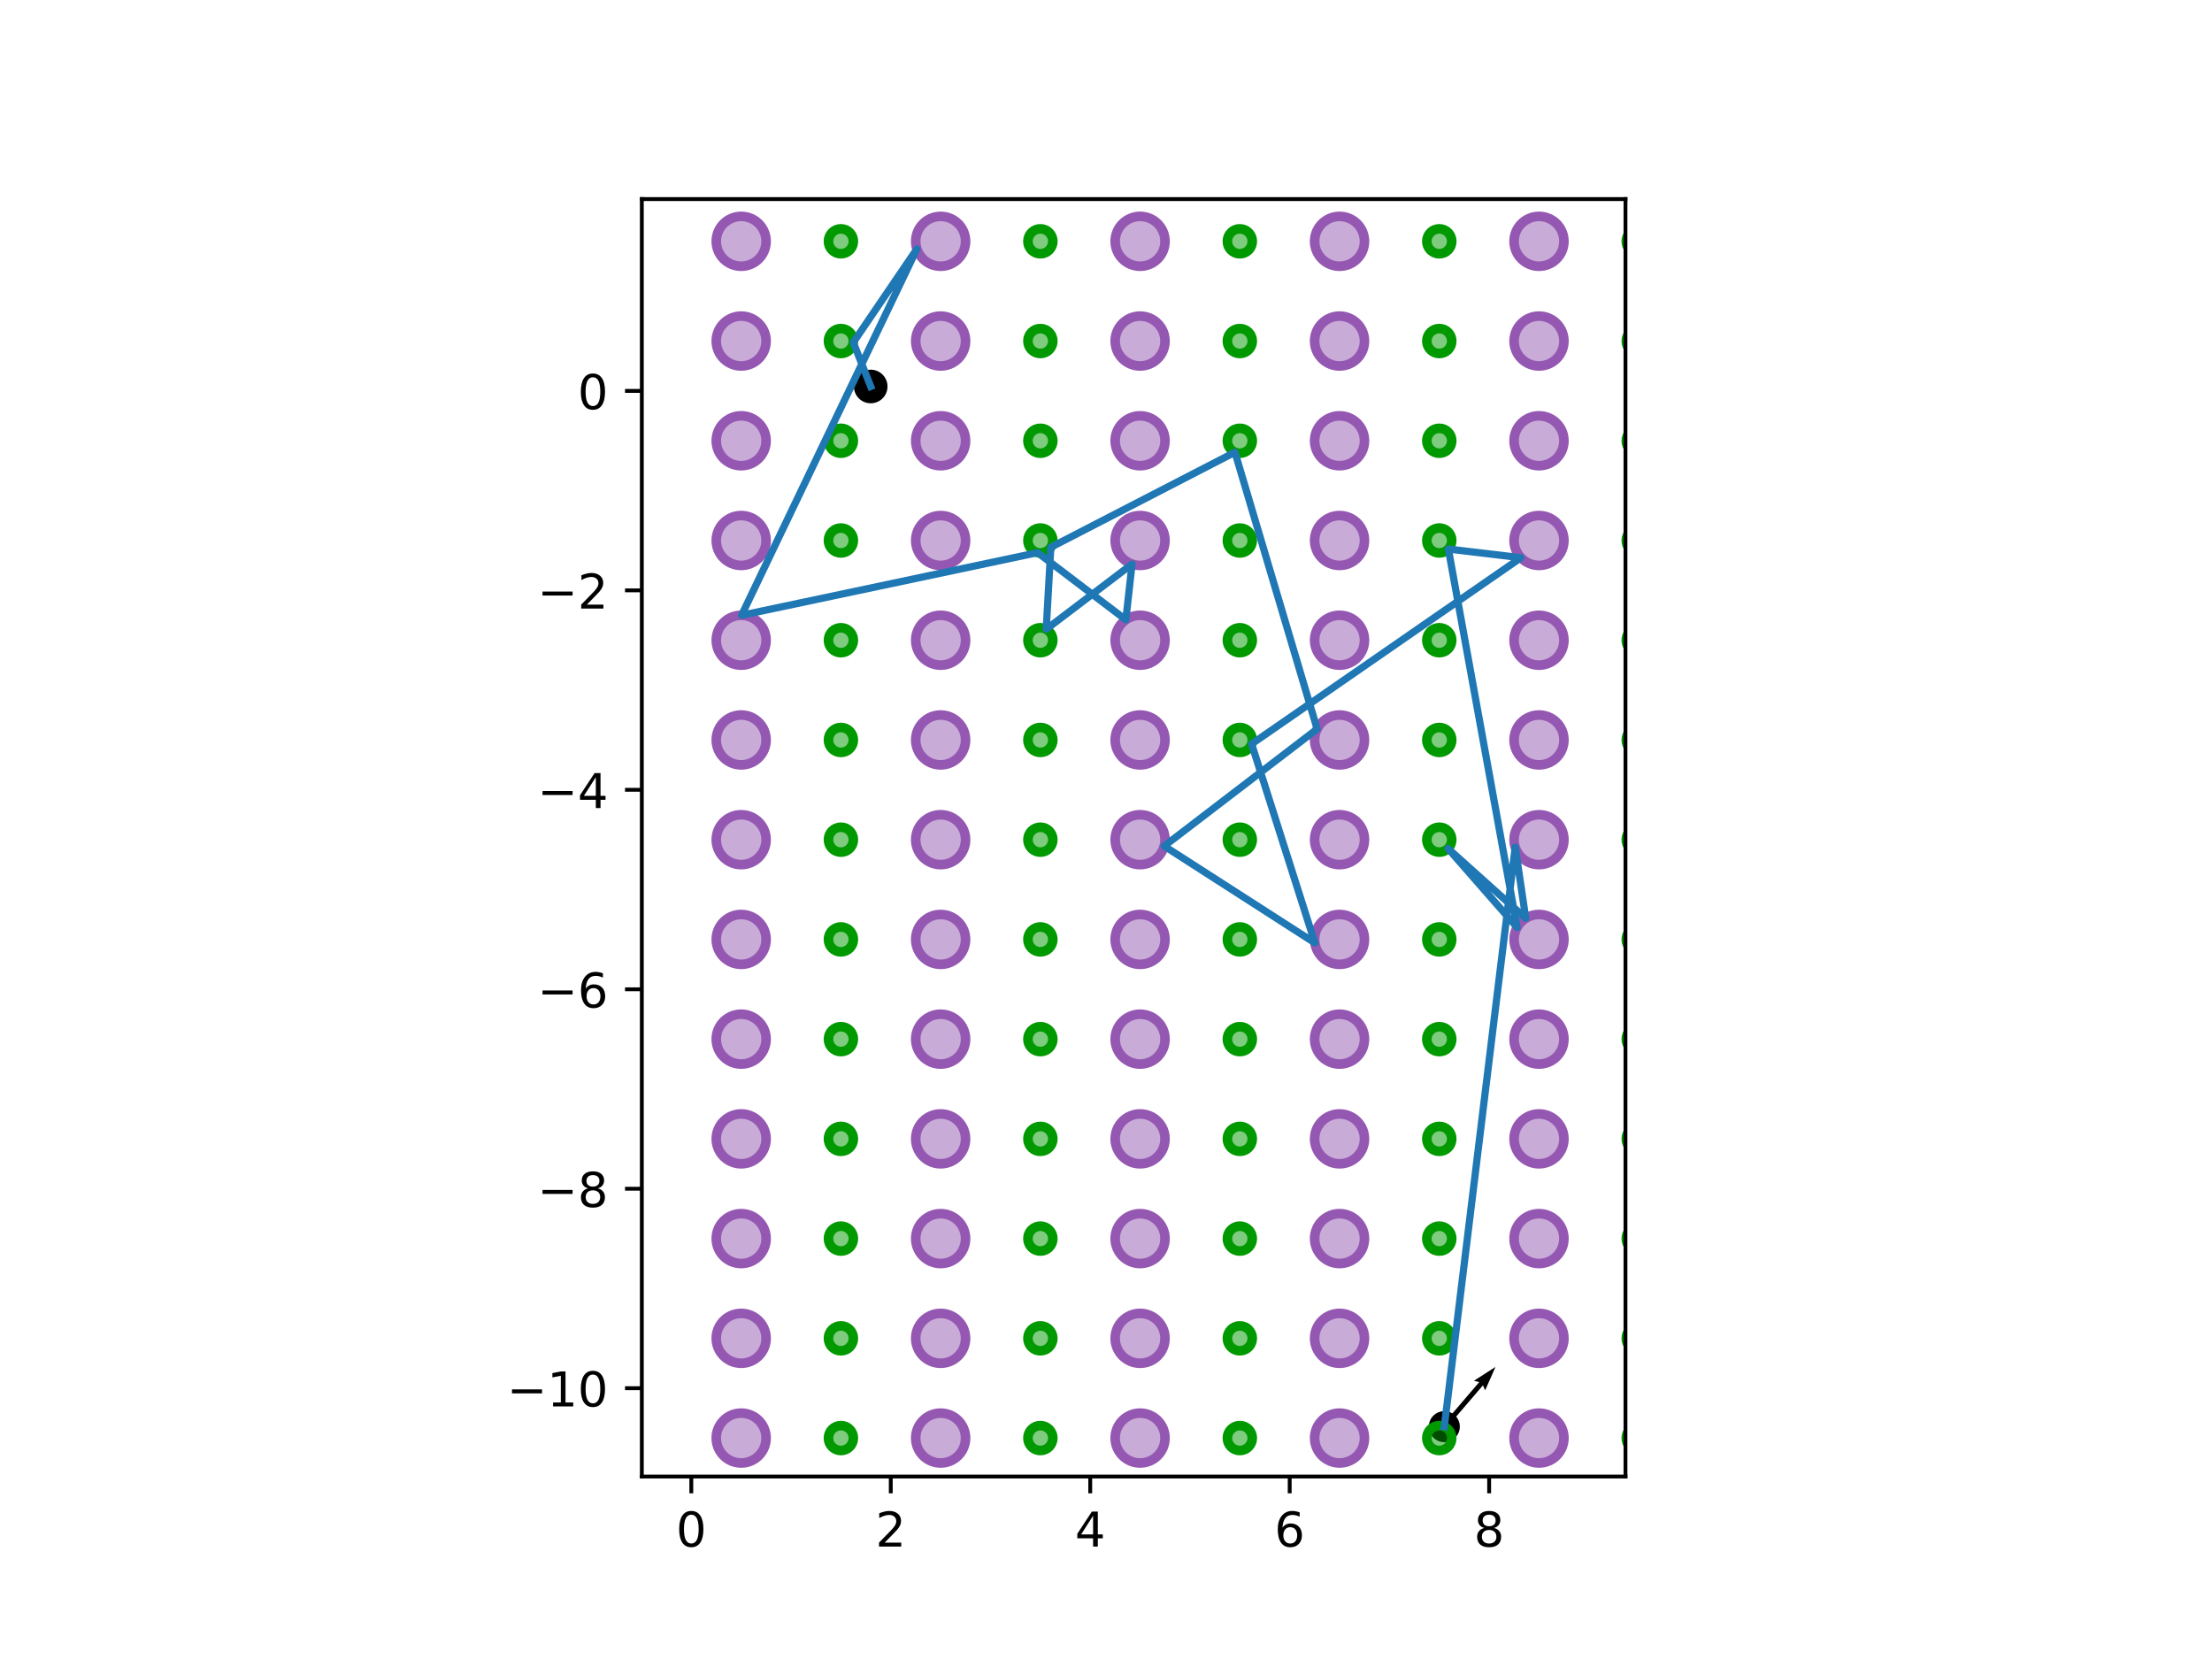 <?xml version="1.0" encoding="utf-8" standalone="no"?>
<!DOCTYPE svg PUBLIC "-//W3C//DTD SVG 1.1//EN"
  "http://www.w3.org/Graphics/SVG/1.1/DTD/svg11.dtd">
<!-- Created with matplotlib (http://matplotlib.org/) -->
<svg height="345.6pt" version="1.1" viewBox="0 0 460.8 345.6" width="460.8pt" xmlns="http://www.w3.org/2000/svg" xmlns:xlink="http://www.w3.org/1999/xlink">
 <defs>
  <style type="text/css">
*{stroke-linecap:butt;stroke-linejoin:round;}
  </style>
 </defs>
 <g id="figure_1">
  <g id="patch_1">
   <path d="M 0 345.6 
L 460.8 345.6 
L 460.8 0 
L 0 0 
z
" style="fill:#ffffff;"/>
  </g>
  <g id="axes_1">
   <g id="patch_2">
    <path d="M 133.703 307.584 
L 338.617 307.584 
L 338.617 41.472 
L 133.703 41.472 
z
" style="fill:#ffffff;"/>
   </g>
   <g id="PathCollection_1">
    <defs>
     <path d="M 0 3 
C 0.796 3 1.559 2.684 2.121 2.121 
C 2.684 1.559 3 0.796 3 0 
C 3 -0.796 2.684 -1.559 2.121 -2.121 
C 1.559 -2.684 0.796 -3 0 -3 
C -0.796 -3 -1.559 -2.684 -2.121 -2.121 
C -2.684 -1.559 -3 -0.796 -3 0 
C -3 0.796 -2.684 1.559 -2.121 2.121 
C -1.559 2.684 -0.796 3 0 3 
z
" id="mb39ad5d26f" style="stroke:#000000;"/>
    </defs>
    <g clip-path="url(#p023a4df251)">
     <use style="stroke:#000000;" x="181.384" xlink:href="#mb39ad5d26f" y="80.511"/>
    </g>
   </g>
   <g id="PathCollection_2">
    <defs>
     <path d="M 0 2.739 
C 0.726 2.739 1.423 2.45 1.936 1.936 
C 2.45 1.423 2.739 0.726 2.739 0 
C 2.739 -0.726 2.45 -1.423 1.936 -1.936 
C 1.423 -2.45 0.726 -2.739 0 -2.739 
C -0.726 -2.739 -1.423 -2.45 -1.936 -1.936 
C -2.45 -1.423 -2.739 -0.726 -2.739 0 
C -2.739 0.726 -2.45 1.423 -1.936 1.936 
C -1.423 2.45 -0.726 2.739 0 2.739 
z
" id="m2466404b86" style="stroke:#000000;"/>
    </defs>
    <g clip-path="url(#p023a4df251)">
     <use style="stroke:#000000;" x="300.876" xlink:href="#m2466404b86" y="297.196"/>
    </g>
   </g>
   <g id="Quiver_1">
    <path clip-path="url(#p023a4df251)" d="M 300.487 296.863 
L 308.154 287.916 
L 307.043 287.639 
L 311.544 284.749 
L 309.377 289.639 
L 308.932 288.583 
L 301.265 297.53 
L 300.487 296.863 
"/>
   </g>
   <g id="patch_3">
    <path clip-path="url(#p023a4df251)" d="M 154.401 304.766 
C 155.779 304.766 157.1 304.219 158.074 303.245 
C 159.048 302.271 159.595 300.95 159.595 299.573 
C 159.595 298.195 159.048 296.874 158.074 295.9 
C 157.1 294.926 155.779 294.379 154.401 294.379 
C 153.024 294.379 151.703 294.926 150.729 295.9 
C 149.755 296.874 149.207 298.195 149.207 299.573 
C 149.207 300.95 149.755 302.271 150.729 303.245 
C 151.703 304.219 153.024 304.766 154.401 304.766 
z
" style="fill:#9558b2;fill-opacity:0.5;stroke:#9558b2;stroke-linejoin:miter;stroke-width:2;"/>
   </g>
   <g id="patch_4">
    <path clip-path="url(#p023a4df251)" d="M 175.176 302.17 
C 175.865 302.17 176.526 301.896 177.013 301.409 
C 177.5 300.922 177.773 300.261 177.773 299.573 
C 177.773 298.884 177.5 298.223 177.013 297.736 
C 176.526 297.249 175.865 296.976 175.176 296.976 
C 174.488 296.976 173.827 297.249 173.34 297.736 
C 172.853 298.223 172.58 298.884 172.58 299.573 
C 172.58 300.261 172.853 300.922 173.34 301.409 
C 173.827 301.896 174.488 302.17 175.176 302.17 
z
" style="fill:#009900;fill-opacity:0.5;stroke:#009900;stroke-linejoin:miter;stroke-width:2;"/>
   </g>
   <g id="patch_5">
    <path clip-path="url(#p023a4df251)" d="M 154.401 283.991 
C 155.779 283.991 157.1 283.444 158.074 282.47 
C 159.048 281.496 159.595 280.175 159.595 278.797 
C 159.595 277.42 159.048 276.099 158.074 275.125 
C 157.1 274.151 155.779 273.603 154.401 273.603 
C 153.024 273.603 151.703 274.151 150.729 275.125 
C 149.755 276.099 149.207 277.42 149.207 278.797 
C 149.207 280.175 149.755 281.496 150.729 282.47 
C 151.703 283.444 153.024 283.991 154.401 283.991 
z
" style="fill:#9558b2;fill-opacity:0.5;stroke:#9558b2;stroke-linejoin:miter;stroke-width:2;"/>
   </g>
   <g id="patch_6">
    <path clip-path="url(#p023a4df251)" d="M 175.176 281.394 
C 175.865 281.394 176.526 281.121 177.013 280.634 
C 177.5 280.147 177.773 279.486 177.773 278.797 
C 177.773 278.109 177.5 277.448 177.013 276.961 
C 176.526 276.474 175.865 276.2 175.176 276.2 
C 174.488 276.2 173.827 276.474 173.34 276.961 
C 172.853 277.448 172.58 278.109 172.58 278.797 
C 172.58 279.486 172.853 280.147 173.34 280.634 
C 173.827 281.121 174.488 281.394 175.176 281.394 
z
" style="fill:#009900;fill-opacity:0.5;stroke:#009900;stroke-linejoin:miter;stroke-width:2;"/>
   </g>
   <g id="patch_7">
    <path clip-path="url(#p023a4df251)" d="M 154.401 263.216 
C 155.779 263.216 157.1 262.669 158.074 261.695 
C 159.048 260.721 159.595 259.399 159.595 258.022 
C 159.595 256.645 159.048 255.323 158.074 254.349 
C 157.1 253.375 155.779 252.828 154.401 252.828 
C 153.024 252.828 151.703 253.375 150.729 254.349 
C 149.755 255.323 149.207 256.645 149.207 258.022 
C 149.207 259.399 149.755 260.721 150.729 261.695 
C 151.703 262.669 153.024 263.216 154.401 263.216 
z
" style="fill:#9558b2;fill-opacity:0.5;stroke:#9558b2;stroke-linejoin:miter;stroke-width:2;"/>
   </g>
   <g id="patch_8">
    <path clip-path="url(#p023a4df251)" d="M 175.176 260.619 
C 175.865 260.619 176.526 260.345 177.013 259.858 
C 177.5 259.371 177.773 258.711 177.773 258.022 
C 177.773 257.333 177.5 256.673 177.013 256.186 
C 176.526 255.699 175.865 255.425 175.176 255.425 
C 174.488 255.425 173.827 255.699 173.34 256.186 
C 172.853 256.673 172.58 257.333 172.58 258.022 
C 172.58 258.711 172.853 259.371 173.34 259.858 
C 173.827 260.345 174.488 260.619 175.176 260.619 
z
" style="fill:#009900;fill-opacity:0.5;stroke:#009900;stroke-linejoin:miter;stroke-width:2;"/>
   </g>
   <g id="patch_9">
    <path clip-path="url(#p023a4df251)" d="M 154.401 242.44 
C 155.779 242.44 157.1 241.893 158.074 240.919 
C 159.048 239.945 159.595 238.624 159.595 237.247 
C 159.595 235.869 159.048 234.548 158.074 233.574 
C 157.1 232.6 155.779 232.053 154.401 232.053 
C 153.024 232.053 151.703 232.6 150.729 233.574 
C 149.755 234.548 149.207 235.869 149.207 237.247 
C 149.207 238.624 149.755 239.945 150.729 240.919 
C 151.703 241.893 153.024 242.44 154.401 242.44 
z
" style="fill:#9558b2;fill-opacity:0.5;stroke:#9558b2;stroke-linejoin:miter;stroke-width:2;"/>
   </g>
   <g id="patch_10">
    <path clip-path="url(#p023a4df251)" d="M 175.176 239.844 
C 175.865 239.844 176.526 239.57 177.013 239.083 
C 177.5 238.596 177.773 237.935 177.773 237.247 
C 177.773 236.558 177.5 235.897 177.013 235.41 
C 176.526 234.923 175.865 234.65 175.176 234.65 
C 174.488 234.65 173.827 234.923 173.34 235.41 
C 172.853 235.897 172.58 236.558 172.58 237.247 
C 172.58 237.935 172.853 238.596 173.34 239.083 
C 173.827 239.57 174.488 239.844 175.176 239.844 
z
" style="fill:#009900;fill-opacity:0.5;stroke:#009900;stroke-linejoin:miter;stroke-width:2;"/>
   </g>
   <g id="patch_11">
    <path clip-path="url(#p023a4df251)" d="M 154.401 221.665 
C 155.779 221.665 157.1 221.118 158.074 220.144 
C 159.048 219.17 159.595 217.849 159.595 216.471 
C 159.595 215.094 159.048 213.773 158.074 212.799 
C 157.1 211.825 155.779 211.277 154.401 211.277 
C 153.024 211.277 151.703 211.825 150.729 212.799 
C 149.755 213.773 149.207 215.094 149.207 216.471 
C 149.207 217.849 149.755 219.17 150.729 220.144 
C 151.703 221.118 153.024 221.665 154.401 221.665 
z
" style="fill:#9558b2;fill-opacity:0.5;stroke:#9558b2;stroke-linejoin:miter;stroke-width:2;"/>
   </g>
   <g id="patch_12">
    <path clip-path="url(#p023a4df251)" d="M 175.176 219.068 
C 175.865 219.068 176.526 218.795 177.013 218.308 
C 177.5 217.821 177.773 217.16 177.773 216.471 
C 177.773 215.783 177.5 215.122 177.013 214.635 
C 176.526 214.148 175.865 213.874 175.176 213.874 
C 174.488 213.874 173.827 214.148 173.34 214.635 
C 172.853 215.122 172.58 215.783 172.58 216.471 
C 172.58 217.16 172.853 217.821 173.34 218.308 
C 173.827 218.795 174.488 219.068 175.176 219.068 
z
" style="fill:#009900;fill-opacity:0.5;stroke:#009900;stroke-linejoin:miter;stroke-width:2;"/>
   </g>
   <g id="patch_13">
    <path clip-path="url(#p023a4df251)" d="M 154.401 200.89 
C 155.779 200.89 157.1 200.343 158.074 199.369 
C 159.048 198.395 159.595 197.073 159.595 195.696 
C 159.595 194.319 159.048 192.997 158.074 192.023 
C 157.1 191.049 155.779 190.502 154.401 190.502 
C 153.024 190.502 151.703 191.049 150.729 192.023 
C 149.755 192.997 149.207 194.319 149.207 195.696 
C 149.207 197.073 149.755 198.395 150.729 199.369 
C 151.703 200.343 153.024 200.89 154.401 200.89 
z
" style="fill:#9558b2;fill-opacity:0.5;stroke:#9558b2;stroke-linejoin:miter;stroke-width:2;"/>
   </g>
   <g id="patch_14">
    <path clip-path="url(#p023a4df251)" d="M 175.176 198.293 
C 175.865 198.293 176.526 198.019 177.013 197.532 
C 177.5 197.045 177.773 196.385 177.773 195.696 
C 177.773 195.007 177.5 194.347 177.013 193.86 
C 176.526 193.373 175.865 193.099 175.176 193.099 
C 174.488 193.099 173.827 193.373 173.34 193.86 
C 172.853 194.347 172.58 195.007 172.58 195.696 
C 172.58 196.385 172.853 197.045 173.34 197.532 
C 173.827 198.019 174.488 198.293 175.176 198.293 
z
" style="fill:#009900;fill-opacity:0.5;stroke:#009900;stroke-linejoin:miter;stroke-width:2;"/>
   </g>
   <g id="patch_15">
    <path clip-path="url(#p023a4df251)" d="M 154.401 180.114 
C 155.779 180.114 157.1 179.567 158.074 178.593 
C 159.048 177.619 159.595 176.298 159.595 174.921 
C 159.595 173.543 159.048 172.222 158.074 171.248 
C 157.1 170.274 155.779 169.727 154.401 169.727 
C 153.024 169.727 151.703 170.274 150.729 171.248 
C 149.755 172.222 149.207 173.543 149.207 174.921 
C 149.207 176.298 149.755 177.619 150.729 178.593 
C 151.703 179.567 153.024 180.114 154.401 180.114 
z
" style="fill:#9558b2;fill-opacity:0.5;stroke:#9558b2;stroke-linejoin:miter;stroke-width:2;"/>
   </g>
   <g id="patch_16">
    <path clip-path="url(#p023a4df251)" d="M 175.176 177.518 
C 175.865 177.518 176.526 177.244 177.013 176.757 
C 177.5 176.27 177.773 175.609 177.773 174.921 
C 177.773 174.232 177.5 173.571 177.013 173.084 
C 176.526 172.597 175.865 172.324 175.176 172.324 
C 174.488 172.324 173.827 172.597 173.34 173.084 
C 172.853 173.571 172.58 174.232 172.58 174.921 
C 172.58 175.609 172.853 176.27 173.34 176.757 
C 173.827 177.244 174.488 177.518 175.176 177.518 
z
" style="fill:#009900;fill-opacity:0.5;stroke:#009900;stroke-linejoin:miter;stroke-width:2;"/>
   </g>
   <g id="patch_17">
    <path clip-path="url(#p023a4df251)" d="M 154.401 159.339 
C 155.779 159.339 157.1 158.792 158.074 157.818 
C 159.048 156.844 159.595 155.523 159.595 154.145 
C 159.595 152.768 159.048 151.447 158.074 150.473 
C 157.1 149.499 155.779 148.951 154.401 148.951 
C 153.024 148.951 151.703 149.499 150.729 150.473 
C 149.755 151.447 149.207 152.768 149.207 154.145 
C 149.207 155.523 149.755 156.844 150.729 157.818 
C 151.703 158.792 153.024 159.339 154.401 159.339 
z
" style="fill:#9558b2;fill-opacity:0.5;stroke:#9558b2;stroke-linejoin:miter;stroke-width:2;"/>
   </g>
   <g id="patch_18">
    <path clip-path="url(#p023a4df251)" d="M 175.176 156.742 
C 175.865 156.742 176.526 156.469 177.013 155.982 
C 177.5 155.495 177.773 154.834 177.773 154.145 
C 177.773 153.457 177.5 152.796 177.013 152.309 
C 176.526 151.822 175.865 151.548 175.176 151.548 
C 174.488 151.548 173.827 151.822 173.34 152.309 
C 172.853 152.796 172.58 153.457 172.58 154.145 
C 172.58 154.834 172.853 155.495 173.34 155.982 
C 173.827 156.469 174.488 156.742 175.176 156.742 
z
" style="fill:#009900;fill-opacity:0.5;stroke:#009900;stroke-linejoin:miter;stroke-width:2;"/>
   </g>
   <g id="patch_19">
    <path clip-path="url(#p023a4df251)" d="M 154.401 138.564 
C 155.779 138.564 157.1 138.016 158.074 137.042 
C 159.048 136.069 159.595 134.747 159.595 133.37 
C 159.595 131.992 159.048 130.671 158.074 129.697 
C 157.1 128.723 155.779 128.176 154.401 128.176 
C 153.024 128.176 151.703 128.723 150.729 129.697 
C 149.755 130.671 149.207 131.992 149.207 133.37 
C 149.207 134.747 149.755 136.069 150.729 137.042 
C 151.703 138.016 153.024 138.564 154.401 138.564 
z
" style="fill:#9558b2;fill-opacity:0.5;stroke:#9558b2;stroke-linejoin:miter;stroke-width:2;"/>
   </g>
   <g id="patch_20">
    <path clip-path="url(#p023a4df251)" d="M 175.176 135.967 
C 175.865 135.967 176.526 135.693 177.013 135.206 
C 177.5 134.719 177.773 134.059 177.773 133.37 
C 177.773 132.681 177.5 132.021 177.013 131.534 
C 176.526 131.047 175.865 130.773 175.176 130.773 
C 174.488 130.773 173.827 131.047 173.34 131.534 
C 172.853 132.021 172.58 132.681 172.58 133.37 
C 172.58 134.059 172.853 134.719 173.34 135.206 
C 173.827 135.693 174.488 135.967 175.176 135.967 
z
" style="fill:#009900;fill-opacity:0.5;stroke:#009900;stroke-linejoin:miter;stroke-width:2;"/>
   </g>
   <g id="patch_21">
    <path clip-path="url(#p023a4df251)" d="M 154.401 117.788 
C 155.779 117.788 157.1 117.241 158.074 116.267 
C 159.048 115.293 159.595 113.972 159.595 112.595 
C 159.595 111.217 159.048 109.896 158.074 108.922 
C 157.1 107.948 155.779 107.401 154.401 107.401 
C 153.024 107.401 151.703 107.948 150.729 108.922 
C 149.755 109.896 149.207 111.217 149.207 112.595 
C 149.207 113.972 149.755 115.293 150.729 116.267 
C 151.703 117.241 153.024 117.788 154.401 117.788 
z
" style="fill:#9558b2;fill-opacity:0.5;stroke:#9558b2;stroke-linejoin:miter;stroke-width:2;"/>
   </g>
   <g id="patch_22">
    <path clip-path="url(#p023a4df251)" d="M 175.176 115.191 
C 175.865 115.191 176.526 114.918 177.013 114.431 
C 177.5 113.944 177.773 113.283 177.773 112.595 
C 177.773 111.906 177.5 111.245 177.013 110.758 
C 176.526 110.271 175.865 109.998 175.176 109.998 
C 174.488 109.998 173.827 110.271 173.34 110.758 
C 172.853 111.245 172.58 111.906 172.58 112.595 
C 172.58 113.283 172.853 113.944 173.34 114.431 
C 173.827 114.918 174.488 115.191 175.176 115.191 
z
" style="fill:#009900;fill-opacity:0.5;stroke:#009900;stroke-linejoin:miter;stroke-width:2;"/>
   </g>
   <g id="patch_23">
    <path clip-path="url(#p023a4df251)" d="M 154.401 97.013 
C 155.779 97.013 157.1 96.466 158.074 95.492 
C 159.048 94.518 159.595 93.197 159.595 91.819 
C 159.595 90.442 159.048 89.121 158.074 88.147 
C 157.1 87.173 155.779 86.625 154.401 86.625 
C 153.024 86.625 151.703 87.173 150.729 88.147 
C 149.755 89.121 149.207 90.442 149.207 91.819 
C 149.207 93.197 149.755 94.518 150.729 95.492 
C 151.703 96.466 153.024 97.013 154.401 97.013 
z
" style="fill:#9558b2;fill-opacity:0.5;stroke:#9558b2;stroke-linejoin:miter;stroke-width:2;"/>
   </g>
   <g id="patch_24">
    <path clip-path="url(#p023a4df251)" d="M 175.176 94.416 
C 175.865 94.416 176.526 94.142 177.013 93.656 
C 177.5 93.169 177.773 92.508 177.773 91.819 
C 177.773 91.13 177.5 90.47 177.013 89.983 
C 176.526 89.496 175.865 89.222 175.176 89.222 
C 174.488 89.222 173.827 89.496 173.34 89.983 
C 172.853 90.47 172.58 91.13 172.58 91.819 
C 172.58 92.508 172.853 93.169 173.34 93.656 
C 173.827 94.142 174.488 94.416 175.176 94.416 
z
" style="fill:#009900;fill-opacity:0.5;stroke:#009900;stroke-linejoin:miter;stroke-width:2;"/>
   </g>
   <g id="patch_25">
    <path clip-path="url(#p023a4df251)" d="M 154.401 76.238 
C 155.779 76.238 157.1 75.69 158.074 74.716 
C 159.048 73.742 159.595 72.421 159.595 71.044 
C 159.595 69.666 159.048 68.345 158.074 67.371 
C 157.1 66.397 155.779 65.85 154.401 65.85 
C 153.024 65.85 151.703 66.397 150.729 67.371 
C 149.755 68.345 149.207 69.666 149.207 71.044 
C 149.207 72.421 149.755 73.742 150.729 74.716 
C 151.703 75.69 153.024 76.238 154.401 76.238 
z
" style="fill:#9558b2;fill-opacity:0.5;stroke:#9558b2;stroke-linejoin:miter;stroke-width:2;"/>
   </g>
   <g id="patch_26">
    <path clip-path="url(#p023a4df251)" d="M 175.176 73.641 
C 175.865 73.641 176.526 73.367 177.013 72.88 
C 177.5 72.393 177.773 71.733 177.773 71.044 
C 177.773 70.355 177.5 69.695 177.013 69.208 
C 176.526 68.721 175.865 68.447 175.176 68.447 
C 174.488 68.447 173.827 68.721 173.34 69.208 
C 172.853 69.695 172.58 70.355 172.58 71.044 
C 172.58 71.733 172.853 72.393 173.34 72.88 
C 173.827 73.367 174.488 73.641 175.176 73.641 
z
" style="fill:#009900;fill-opacity:0.5;stroke:#009900;stroke-linejoin:miter;stroke-width:2;"/>
   </g>
   <g id="patch_27">
    <path clip-path="url(#p023a4df251)" d="M 154.401 55.462 
C 155.779 55.462 157.1 54.915 158.074 53.941 
C 159.048 52.967 159.595 51.646 159.595 50.269 
C 159.595 48.891 159.048 47.57 158.074 46.596 
C 157.1 45.622 155.779 45.075 154.401 45.075 
C 153.024 45.075 151.703 45.622 150.729 46.596 
C 149.755 47.57 149.207 48.891 149.207 50.269 
C 149.207 51.646 149.755 52.967 150.729 53.941 
C 151.703 54.915 153.024 55.462 154.401 55.462 
z
" style="fill:#9558b2;fill-opacity:0.5;stroke:#9558b2;stroke-linejoin:miter;stroke-width:2;"/>
   </g>
   <g id="patch_28">
    <path clip-path="url(#p023a4df251)" d="M 175.176 52.865 
C 175.865 52.865 176.526 52.592 177.013 52.105 
C 177.5 51.618 177.773 50.957 177.773 50.269 
C 177.773 49.58 177.5 48.919 177.013 48.432 
C 176.526 47.945 175.865 47.672 175.176 47.672 
C 174.488 47.672 173.827 47.945 173.34 48.432 
C 172.853 48.919 172.58 49.58 172.58 50.269 
C 172.58 50.957 172.853 51.618 173.34 52.105 
C 173.827 52.592 174.488 52.865 175.176 52.865 
z
" style="fill:#009900;fill-opacity:0.5;stroke:#009900;stroke-linejoin:miter;stroke-width:2;"/>
   </g>
   <g id="patch_29">
    <path clip-path="url(#p023a4df251)" d="M 195.952 304.766 
C 197.329 304.766 198.65 304.219 199.624 303.245 
C 200.598 302.271 201.146 300.95 201.146 299.573 
C 201.146 298.195 200.598 296.874 199.624 295.9 
C 198.65 294.926 197.329 294.379 195.952 294.379 
C 194.574 294.379 193.253 294.926 192.279 295.9 
C 191.305 296.874 190.758 298.195 190.758 299.573 
C 190.758 300.95 191.305 302.271 192.279 303.245 
C 193.253 304.219 194.574 304.766 195.952 304.766 
z
" style="fill:#9558b2;fill-opacity:0.5;stroke:#9558b2;stroke-linejoin:miter;stroke-width:2;"/>
   </g>
   <g id="patch_30">
    <path clip-path="url(#p023a4df251)" d="M 216.727 302.17 
C 217.416 302.17 218.076 301.896 218.563 301.409 
C 219.05 300.922 219.324 300.261 219.324 299.573 
C 219.324 298.884 219.05 298.223 218.563 297.736 
C 218.076 297.249 217.416 296.976 216.727 296.976 
C 216.038 296.976 215.378 297.249 214.891 297.736 
C 214.404 298.223 214.13 298.884 214.13 299.573 
C 214.13 300.261 214.404 300.922 214.891 301.409 
C 215.378 301.896 216.038 302.17 216.727 302.17 
z
" style="fill:#009900;fill-opacity:0.5;stroke:#009900;stroke-linejoin:miter;stroke-width:2;"/>
   </g>
   <g id="patch_31">
    <path clip-path="url(#p023a4df251)" d="M 195.952 283.991 
C 197.329 283.991 198.65 283.444 199.624 282.47 
C 200.598 281.496 201.146 280.175 201.146 278.797 
C 201.146 277.42 200.598 276.099 199.624 275.125 
C 198.65 274.151 197.329 273.603 195.952 273.603 
C 194.574 273.603 193.253 274.151 192.279 275.125 
C 191.305 276.099 190.758 277.42 190.758 278.797 
C 190.758 280.175 191.305 281.496 192.279 282.47 
C 193.253 283.444 194.574 283.991 195.952 283.991 
z
" style="fill:#9558b2;fill-opacity:0.5;stroke:#9558b2;stroke-linejoin:miter;stroke-width:2;"/>
   </g>
   <g id="patch_32">
    <path clip-path="url(#p023a4df251)" d="M 216.727 281.394 
C 217.416 281.394 218.076 281.121 218.563 280.634 
C 219.05 280.147 219.324 279.486 219.324 278.797 
C 219.324 278.109 219.05 277.448 218.563 276.961 
C 218.076 276.474 217.416 276.2 216.727 276.2 
C 216.038 276.2 215.378 276.474 214.891 276.961 
C 214.404 277.448 214.13 278.109 214.13 278.797 
C 214.13 279.486 214.404 280.147 214.891 280.634 
C 215.378 281.121 216.038 281.394 216.727 281.394 
z
" style="fill:#009900;fill-opacity:0.5;stroke:#009900;stroke-linejoin:miter;stroke-width:2;"/>
   </g>
   <g id="patch_33">
    <path clip-path="url(#p023a4df251)" d="M 195.952 263.216 
C 197.329 263.216 198.65 262.669 199.624 261.695 
C 200.598 260.721 201.146 259.399 201.146 258.022 
C 201.146 256.645 200.598 255.323 199.624 254.349 
C 198.65 253.375 197.329 252.828 195.952 252.828 
C 194.574 252.828 193.253 253.375 192.279 254.349 
C 191.305 255.323 190.758 256.645 190.758 258.022 
C 190.758 259.399 191.305 260.721 192.279 261.695 
C 193.253 262.669 194.574 263.216 195.952 263.216 
z
" style="fill:#9558b2;fill-opacity:0.5;stroke:#9558b2;stroke-linejoin:miter;stroke-width:2;"/>
   </g>
   <g id="patch_34">
    <path clip-path="url(#p023a4df251)" d="M 216.727 260.619 
C 217.416 260.619 218.076 260.345 218.563 259.858 
C 219.05 259.371 219.324 258.711 219.324 258.022 
C 219.324 257.333 219.05 256.673 218.563 256.186 
C 218.076 255.699 217.416 255.425 216.727 255.425 
C 216.038 255.425 215.378 255.699 214.891 256.186 
C 214.404 256.673 214.13 257.333 214.13 258.022 
C 214.13 258.711 214.404 259.371 214.891 259.858 
C 215.378 260.345 216.038 260.619 216.727 260.619 
z
" style="fill:#009900;fill-opacity:0.5;stroke:#009900;stroke-linejoin:miter;stroke-width:2;"/>
   </g>
   <g id="patch_35">
    <path clip-path="url(#p023a4df251)" d="M 195.952 242.44 
C 197.329 242.44 198.65 241.893 199.624 240.919 
C 200.598 239.945 201.146 238.624 201.146 237.247 
C 201.146 235.869 200.598 234.548 199.624 233.574 
C 198.65 232.6 197.329 232.053 195.952 232.053 
C 194.574 232.053 193.253 232.6 192.279 233.574 
C 191.305 234.548 190.758 235.869 190.758 237.247 
C 190.758 238.624 191.305 239.945 192.279 240.919 
C 193.253 241.893 194.574 242.44 195.952 242.44 
z
" style="fill:#9558b2;fill-opacity:0.5;stroke:#9558b2;stroke-linejoin:miter;stroke-width:2;"/>
   </g>
   <g id="patch_36">
    <path clip-path="url(#p023a4df251)" d="M 216.727 239.844 
C 217.416 239.844 218.076 239.57 218.563 239.083 
C 219.05 238.596 219.324 237.935 219.324 237.247 
C 219.324 236.558 219.05 235.897 218.563 235.41 
C 218.076 234.923 217.416 234.65 216.727 234.65 
C 216.038 234.65 215.378 234.923 214.891 235.41 
C 214.404 235.897 214.13 236.558 214.13 237.247 
C 214.13 237.935 214.404 238.596 214.891 239.083 
C 215.378 239.57 216.038 239.844 216.727 239.844 
z
" style="fill:#009900;fill-opacity:0.5;stroke:#009900;stroke-linejoin:miter;stroke-width:2;"/>
   </g>
   <g id="patch_37">
    <path clip-path="url(#p023a4df251)" d="M 195.952 221.665 
C 197.329 221.665 198.65 221.118 199.624 220.144 
C 200.598 219.17 201.146 217.849 201.146 216.471 
C 201.146 215.094 200.598 213.773 199.624 212.799 
C 198.65 211.825 197.329 211.277 195.952 211.277 
C 194.574 211.277 193.253 211.825 192.279 212.799 
C 191.305 213.773 190.758 215.094 190.758 216.471 
C 190.758 217.849 191.305 219.17 192.279 220.144 
C 193.253 221.118 194.574 221.665 195.952 221.665 
z
" style="fill:#9558b2;fill-opacity:0.5;stroke:#9558b2;stroke-linejoin:miter;stroke-width:2;"/>
   </g>
   <g id="patch_38">
    <path clip-path="url(#p023a4df251)" d="M 216.727 219.068 
C 217.416 219.068 218.076 218.795 218.563 218.308 
C 219.05 217.821 219.324 217.16 219.324 216.471 
C 219.324 215.783 219.05 215.122 218.563 214.635 
C 218.076 214.148 217.416 213.874 216.727 213.874 
C 216.038 213.874 215.378 214.148 214.891 214.635 
C 214.404 215.122 214.13 215.783 214.13 216.471 
C 214.13 217.16 214.404 217.821 214.891 218.308 
C 215.378 218.795 216.038 219.068 216.727 219.068 
z
" style="fill:#009900;fill-opacity:0.5;stroke:#009900;stroke-linejoin:miter;stroke-width:2;"/>
   </g>
   <g id="patch_39">
    <path clip-path="url(#p023a4df251)" d="M 195.952 200.89 
C 197.329 200.89 198.65 200.343 199.624 199.369 
C 200.598 198.395 201.146 197.073 201.146 195.696 
C 201.146 194.319 200.598 192.997 199.624 192.023 
C 198.65 191.049 197.329 190.502 195.952 190.502 
C 194.574 190.502 193.253 191.049 192.279 192.023 
C 191.305 192.997 190.758 194.319 190.758 195.696 
C 190.758 197.073 191.305 198.395 192.279 199.369 
C 193.253 200.343 194.574 200.89 195.952 200.89 
z
" style="fill:#9558b2;fill-opacity:0.5;stroke:#9558b2;stroke-linejoin:miter;stroke-width:2;"/>
   </g>
   <g id="patch_40">
    <path clip-path="url(#p023a4df251)" d="M 216.727 198.293 
C 217.416 198.293 218.076 198.019 218.563 197.532 
C 219.05 197.045 219.324 196.385 219.324 195.696 
C 219.324 195.007 219.05 194.347 218.563 193.86 
C 218.076 193.373 217.416 193.099 216.727 193.099 
C 216.038 193.099 215.378 193.373 214.891 193.86 
C 214.404 194.347 214.13 195.007 214.13 195.696 
C 214.13 196.385 214.404 197.045 214.891 197.532 
C 215.378 198.019 216.038 198.293 216.727 198.293 
z
" style="fill:#009900;fill-opacity:0.5;stroke:#009900;stroke-linejoin:miter;stroke-width:2;"/>
   </g>
   <g id="patch_41">
    <path clip-path="url(#p023a4df251)" d="M 195.952 180.114 
C 197.329 180.114 198.65 179.567 199.624 178.593 
C 200.598 177.619 201.146 176.298 201.146 174.921 
C 201.146 173.543 200.598 172.222 199.624 171.248 
C 198.65 170.274 197.329 169.727 195.952 169.727 
C 194.574 169.727 193.253 170.274 192.279 171.248 
C 191.305 172.222 190.758 173.543 190.758 174.921 
C 190.758 176.298 191.305 177.619 192.279 178.593 
C 193.253 179.567 194.574 180.114 195.952 180.114 
z
" style="fill:#9558b2;fill-opacity:0.5;stroke:#9558b2;stroke-linejoin:miter;stroke-width:2;"/>
   </g>
   <g id="patch_42">
    <path clip-path="url(#p023a4df251)" d="M 216.727 177.518 
C 217.416 177.518 218.076 177.244 218.563 176.757 
C 219.05 176.27 219.324 175.609 219.324 174.921 
C 219.324 174.232 219.05 173.571 218.563 173.084 
C 218.076 172.597 217.416 172.324 216.727 172.324 
C 216.038 172.324 215.378 172.597 214.891 173.084 
C 214.404 173.571 214.13 174.232 214.13 174.921 
C 214.13 175.609 214.404 176.27 214.891 176.757 
C 215.378 177.244 216.038 177.518 216.727 177.518 
z
" style="fill:#009900;fill-opacity:0.5;stroke:#009900;stroke-linejoin:miter;stroke-width:2;"/>
   </g>
   <g id="patch_43">
    <path clip-path="url(#p023a4df251)" d="M 195.952 159.339 
C 197.329 159.339 198.65 158.792 199.624 157.818 
C 200.598 156.844 201.146 155.523 201.146 154.145 
C 201.146 152.768 200.598 151.447 199.624 150.473 
C 198.65 149.499 197.329 148.951 195.952 148.951 
C 194.574 148.951 193.253 149.499 192.279 150.473 
C 191.305 151.447 190.758 152.768 190.758 154.145 
C 190.758 155.523 191.305 156.844 192.279 157.818 
C 193.253 158.792 194.574 159.339 195.952 159.339 
z
" style="fill:#9558b2;fill-opacity:0.5;stroke:#9558b2;stroke-linejoin:miter;stroke-width:2;"/>
   </g>
   <g id="patch_44">
    <path clip-path="url(#p023a4df251)" d="M 216.727 156.742 
C 217.416 156.742 218.076 156.469 218.563 155.982 
C 219.05 155.495 219.324 154.834 219.324 154.145 
C 219.324 153.457 219.05 152.796 218.563 152.309 
C 218.076 151.822 217.416 151.548 216.727 151.548 
C 216.038 151.548 215.378 151.822 214.891 152.309 
C 214.404 152.796 214.13 153.457 214.13 154.145 
C 214.13 154.834 214.404 155.495 214.891 155.982 
C 215.378 156.469 216.038 156.742 216.727 156.742 
z
" style="fill:#009900;fill-opacity:0.5;stroke:#009900;stroke-linejoin:miter;stroke-width:2;"/>
   </g>
   <g id="patch_45">
    <path clip-path="url(#p023a4df251)" d="M 195.952 138.564 
C 197.329 138.564 198.65 138.016 199.624 137.042 
C 200.598 136.069 201.146 134.747 201.146 133.37 
C 201.146 131.992 200.598 130.671 199.624 129.697 
C 198.65 128.723 197.329 128.176 195.952 128.176 
C 194.574 128.176 193.253 128.723 192.279 129.697 
C 191.305 130.671 190.758 131.992 190.758 133.37 
C 190.758 134.747 191.305 136.069 192.279 137.042 
C 193.253 138.016 194.574 138.564 195.952 138.564 
z
" style="fill:#9558b2;fill-opacity:0.5;stroke:#9558b2;stroke-linejoin:miter;stroke-width:2;"/>
   </g>
   <g id="patch_46">
    <path clip-path="url(#p023a4df251)" d="M 216.727 135.967 
C 217.416 135.967 218.076 135.693 218.563 135.206 
C 219.05 134.719 219.324 134.059 219.324 133.37 
C 219.324 132.681 219.05 132.021 218.563 131.534 
C 218.076 131.047 217.416 130.773 216.727 130.773 
C 216.038 130.773 215.378 131.047 214.891 131.534 
C 214.404 132.021 214.13 132.681 214.13 133.37 
C 214.13 134.059 214.404 134.719 214.891 135.206 
C 215.378 135.693 216.038 135.967 216.727 135.967 
z
" style="fill:#009900;fill-opacity:0.5;stroke:#009900;stroke-linejoin:miter;stroke-width:2;"/>
   </g>
   <g id="patch_47">
    <path clip-path="url(#p023a4df251)" d="M 195.952 117.788 
C 197.329 117.788 198.65 117.241 199.624 116.267 
C 200.598 115.293 201.146 113.972 201.146 112.595 
C 201.146 111.217 200.598 109.896 199.624 108.922 
C 198.65 107.948 197.329 107.401 195.952 107.401 
C 194.574 107.401 193.253 107.948 192.279 108.922 
C 191.305 109.896 190.758 111.217 190.758 112.595 
C 190.758 113.972 191.305 115.293 192.279 116.267 
C 193.253 117.241 194.574 117.788 195.952 117.788 
z
" style="fill:#9558b2;fill-opacity:0.5;stroke:#9558b2;stroke-linejoin:miter;stroke-width:2;"/>
   </g>
   <g id="patch_48">
    <path clip-path="url(#p023a4df251)" d="M 216.727 115.191 
C 217.416 115.191 218.076 114.918 218.563 114.431 
C 219.05 113.944 219.324 113.283 219.324 112.595 
C 219.324 111.906 219.05 111.245 218.563 110.758 
C 218.076 110.271 217.416 109.998 216.727 109.998 
C 216.038 109.998 215.378 110.271 214.891 110.758 
C 214.404 111.245 214.13 111.906 214.13 112.595 
C 214.13 113.283 214.404 113.944 214.891 114.431 
C 215.378 114.918 216.038 115.191 216.727 115.191 
z
" style="fill:#009900;fill-opacity:0.5;stroke:#009900;stroke-linejoin:miter;stroke-width:2;"/>
   </g>
   <g id="patch_49">
    <path clip-path="url(#p023a4df251)" d="M 195.952 97.013 
C 197.329 97.013 198.65 96.466 199.624 95.492 
C 200.598 94.518 201.146 93.197 201.146 91.819 
C 201.146 90.442 200.598 89.121 199.624 88.147 
C 198.65 87.173 197.329 86.625 195.952 86.625 
C 194.574 86.625 193.253 87.173 192.279 88.147 
C 191.305 89.121 190.758 90.442 190.758 91.819 
C 190.758 93.197 191.305 94.518 192.279 95.492 
C 193.253 96.466 194.574 97.013 195.952 97.013 
z
" style="fill:#9558b2;fill-opacity:0.5;stroke:#9558b2;stroke-linejoin:miter;stroke-width:2;"/>
   </g>
   <g id="patch_50">
    <path clip-path="url(#p023a4df251)" d="M 216.727 94.416 
C 217.416 94.416 218.076 94.142 218.563 93.656 
C 219.05 93.169 219.324 92.508 219.324 91.819 
C 219.324 91.13 219.05 90.47 218.563 89.983 
C 218.076 89.496 217.416 89.222 216.727 89.222 
C 216.038 89.222 215.378 89.496 214.891 89.983 
C 214.404 90.47 214.13 91.13 214.13 91.819 
C 214.13 92.508 214.404 93.169 214.891 93.656 
C 215.378 94.142 216.038 94.416 216.727 94.416 
z
" style="fill:#009900;fill-opacity:0.5;stroke:#009900;stroke-linejoin:miter;stroke-width:2;"/>
   </g>
   <g id="patch_51">
    <path clip-path="url(#p023a4df251)" d="M 195.952 76.238 
C 197.329 76.238 198.65 75.69 199.624 74.716 
C 200.598 73.742 201.146 72.421 201.146 71.044 
C 201.146 69.666 200.598 68.345 199.624 67.371 
C 198.65 66.397 197.329 65.85 195.952 65.85 
C 194.574 65.85 193.253 66.397 192.279 67.371 
C 191.305 68.345 190.758 69.666 190.758 71.044 
C 190.758 72.421 191.305 73.742 192.279 74.716 
C 193.253 75.69 194.574 76.238 195.952 76.238 
z
" style="fill:#9558b2;fill-opacity:0.5;stroke:#9558b2;stroke-linejoin:miter;stroke-width:2;"/>
   </g>
   <g id="patch_52">
    <path clip-path="url(#p023a4df251)" d="M 216.727 73.641 
C 217.416 73.641 218.076 73.367 218.563 72.88 
C 219.05 72.393 219.324 71.733 219.324 71.044 
C 219.324 70.355 219.05 69.695 218.563 69.208 
C 218.076 68.721 217.416 68.447 216.727 68.447 
C 216.038 68.447 215.378 68.721 214.891 69.208 
C 214.404 69.695 214.13 70.355 214.13 71.044 
C 214.13 71.733 214.404 72.393 214.891 72.88 
C 215.378 73.367 216.038 73.641 216.727 73.641 
z
" style="fill:#009900;fill-opacity:0.5;stroke:#009900;stroke-linejoin:miter;stroke-width:2;"/>
   </g>
   <g id="patch_53">
    <path clip-path="url(#p023a4df251)" d="M 195.952 55.462 
C 197.329 55.462 198.65 54.915 199.624 53.941 
C 200.598 52.967 201.146 51.646 201.146 50.269 
C 201.146 48.891 200.598 47.57 199.624 46.596 
C 198.65 45.622 197.329 45.075 195.952 45.075 
C 194.574 45.075 193.253 45.622 192.279 46.596 
C 191.305 47.57 190.758 48.891 190.758 50.269 
C 190.758 51.646 191.305 52.967 192.279 53.941 
C 193.253 54.915 194.574 55.462 195.952 55.462 
z
" style="fill:#9558b2;fill-opacity:0.5;stroke:#9558b2;stroke-linejoin:miter;stroke-width:2;"/>
   </g>
   <g id="patch_54">
    <path clip-path="url(#p023a4df251)" d="M 216.727 52.865 
C 217.416 52.865 218.076 52.592 218.563 52.105 
C 219.05 51.618 219.324 50.957 219.324 50.269 
C 219.324 49.58 219.05 48.919 218.563 48.432 
C 218.076 47.945 217.416 47.672 216.727 47.672 
C 216.038 47.672 215.378 47.945 214.891 48.432 
C 214.404 48.919 214.13 49.58 214.13 50.269 
C 214.13 50.957 214.404 51.618 214.891 52.105 
C 215.378 52.592 216.038 52.865 216.727 52.865 
z
" style="fill:#009900;fill-opacity:0.5;stroke:#009900;stroke-linejoin:miter;stroke-width:2;"/>
   </g>
   <g id="patch_55">
    <path clip-path="url(#p023a4df251)" d="M 237.503 304.766 
C 238.88 304.766 240.201 304.219 241.175 303.245 
C 242.149 302.271 242.696 300.95 242.696 299.573 
C 242.696 298.195 242.149 296.874 241.175 295.9 
C 240.201 294.926 238.88 294.379 237.503 294.379 
C 236.125 294.379 234.804 294.926 233.83 295.9 
C 232.856 296.874 232.309 298.195 232.309 299.573 
C 232.309 300.95 232.856 302.271 233.83 303.245 
C 234.804 304.219 236.125 304.766 237.503 304.766 
z
" style="fill:#9558b2;fill-opacity:0.5;stroke:#9558b2;stroke-linejoin:miter;stroke-width:2;"/>
   </g>
   <g id="patch_56">
    <path clip-path="url(#p023a4df251)" d="M 258.278 302.17 
C 258.967 302.17 259.627 301.896 260.114 301.409 
C 260.601 300.922 260.875 300.261 260.875 299.573 
C 260.875 298.884 260.601 298.223 260.114 297.736 
C 259.627 297.249 258.967 296.976 258.278 296.976 
C 257.589 296.976 256.929 297.249 256.442 297.736 
C 255.955 298.223 255.681 298.884 255.681 299.573 
C 255.681 300.261 255.955 300.922 256.442 301.409 
C 256.929 301.896 257.589 302.17 258.278 302.17 
z
" style="fill:#009900;fill-opacity:0.5;stroke:#009900;stroke-linejoin:miter;stroke-width:2;"/>
   </g>
   <g id="patch_57">
    <path clip-path="url(#p023a4df251)" d="M 237.503 283.991 
C 238.88 283.991 240.201 283.444 241.175 282.47 
C 242.149 281.496 242.696 280.175 242.696 278.797 
C 242.696 277.42 242.149 276.099 241.175 275.125 
C 240.201 274.151 238.88 273.603 237.503 273.603 
C 236.125 273.603 234.804 274.151 233.83 275.125 
C 232.856 276.099 232.309 277.42 232.309 278.797 
C 232.309 280.175 232.856 281.496 233.83 282.47 
C 234.804 283.444 236.125 283.991 237.503 283.991 
z
" style="fill:#9558b2;fill-opacity:0.5;stroke:#9558b2;stroke-linejoin:miter;stroke-width:2;"/>
   </g>
   <g id="patch_58">
    <path clip-path="url(#p023a4df251)" d="M 258.278 281.394 
C 258.967 281.394 259.627 281.121 260.114 280.634 
C 260.601 280.147 260.875 279.486 260.875 278.797 
C 260.875 278.109 260.601 277.448 260.114 276.961 
C 259.627 276.474 258.967 276.2 258.278 276.2 
C 257.589 276.2 256.929 276.474 256.442 276.961 
C 255.955 277.448 255.681 278.109 255.681 278.797 
C 255.681 279.486 255.955 280.147 256.442 280.634 
C 256.929 281.121 257.589 281.394 258.278 281.394 
z
" style="fill:#009900;fill-opacity:0.5;stroke:#009900;stroke-linejoin:miter;stroke-width:2;"/>
   </g>
   <g id="patch_59">
    <path clip-path="url(#p023a4df251)" d="M 237.503 263.216 
C 238.88 263.216 240.201 262.669 241.175 261.695 
C 242.149 260.721 242.696 259.399 242.696 258.022 
C 242.696 256.645 242.149 255.323 241.175 254.349 
C 240.201 253.375 238.88 252.828 237.503 252.828 
C 236.125 252.828 234.804 253.375 233.83 254.349 
C 232.856 255.323 232.309 256.645 232.309 258.022 
C 232.309 259.399 232.856 260.721 233.83 261.695 
C 234.804 262.669 236.125 263.216 237.503 263.216 
z
" style="fill:#9558b2;fill-opacity:0.5;stroke:#9558b2;stroke-linejoin:miter;stroke-width:2;"/>
   </g>
   <g id="patch_60">
    <path clip-path="url(#p023a4df251)" d="M 258.278 260.619 
C 258.967 260.619 259.627 260.345 260.114 259.858 
C 260.601 259.371 260.875 258.711 260.875 258.022 
C 260.875 257.333 260.601 256.673 260.114 256.186 
C 259.627 255.699 258.967 255.425 258.278 255.425 
C 257.589 255.425 256.929 255.699 256.442 256.186 
C 255.955 256.673 255.681 257.333 255.681 258.022 
C 255.681 258.711 255.955 259.371 256.442 259.858 
C 256.929 260.345 257.589 260.619 258.278 260.619 
z
" style="fill:#009900;fill-opacity:0.5;stroke:#009900;stroke-linejoin:miter;stroke-width:2;"/>
   </g>
   <g id="patch_61">
    <path clip-path="url(#p023a4df251)" d="M 237.503 242.44 
C 238.88 242.44 240.201 241.893 241.175 240.919 
C 242.149 239.945 242.696 238.624 242.696 237.247 
C 242.696 235.869 242.149 234.548 241.175 233.574 
C 240.201 232.6 238.88 232.053 237.503 232.053 
C 236.125 232.053 234.804 232.6 233.83 233.574 
C 232.856 234.548 232.309 235.869 232.309 237.247 
C 232.309 238.624 232.856 239.945 233.83 240.919 
C 234.804 241.893 236.125 242.44 237.503 242.44 
z
" style="fill:#9558b2;fill-opacity:0.5;stroke:#9558b2;stroke-linejoin:miter;stroke-width:2;"/>
   </g>
   <g id="patch_62">
    <path clip-path="url(#p023a4df251)" d="M 258.278 239.844 
C 258.967 239.844 259.627 239.57 260.114 239.083 
C 260.601 238.596 260.875 237.935 260.875 237.247 
C 260.875 236.558 260.601 235.897 260.114 235.41 
C 259.627 234.923 258.967 234.65 258.278 234.65 
C 257.589 234.65 256.929 234.923 256.442 235.41 
C 255.955 235.897 255.681 236.558 255.681 237.247 
C 255.681 237.935 255.955 238.596 256.442 239.083 
C 256.929 239.57 257.589 239.844 258.278 239.844 
z
" style="fill:#009900;fill-opacity:0.5;stroke:#009900;stroke-linejoin:miter;stroke-width:2;"/>
   </g>
   <g id="patch_63">
    <path clip-path="url(#p023a4df251)" d="M 237.503 221.665 
C 238.88 221.665 240.201 221.118 241.175 220.144 
C 242.149 219.17 242.696 217.849 242.696 216.471 
C 242.696 215.094 242.149 213.773 241.175 212.799 
C 240.201 211.825 238.88 211.277 237.503 211.277 
C 236.125 211.277 234.804 211.825 233.83 212.799 
C 232.856 213.773 232.309 215.094 232.309 216.471 
C 232.309 217.849 232.856 219.17 233.83 220.144 
C 234.804 221.118 236.125 221.665 237.503 221.665 
z
" style="fill:#9558b2;fill-opacity:0.5;stroke:#9558b2;stroke-linejoin:miter;stroke-width:2;"/>
   </g>
   <g id="patch_64">
    <path clip-path="url(#p023a4df251)" d="M 258.278 219.068 
C 258.967 219.068 259.627 218.795 260.114 218.308 
C 260.601 217.821 260.875 217.16 260.875 216.471 
C 260.875 215.783 260.601 215.122 260.114 214.635 
C 259.627 214.148 258.967 213.874 258.278 213.874 
C 257.589 213.874 256.929 214.148 256.442 214.635 
C 255.955 215.122 255.681 215.783 255.681 216.471 
C 255.681 217.16 255.955 217.821 256.442 218.308 
C 256.929 218.795 257.589 219.068 258.278 219.068 
z
" style="fill:#009900;fill-opacity:0.5;stroke:#009900;stroke-linejoin:miter;stroke-width:2;"/>
   </g>
   <g id="patch_65">
    <path clip-path="url(#p023a4df251)" d="M 237.503 200.89 
C 238.88 200.89 240.201 200.343 241.175 199.369 
C 242.149 198.395 242.696 197.073 242.696 195.696 
C 242.696 194.319 242.149 192.997 241.175 192.023 
C 240.201 191.049 238.88 190.502 237.503 190.502 
C 236.125 190.502 234.804 191.049 233.83 192.023 
C 232.856 192.997 232.309 194.319 232.309 195.696 
C 232.309 197.073 232.856 198.395 233.83 199.369 
C 234.804 200.343 236.125 200.89 237.503 200.89 
z
" style="fill:#9558b2;fill-opacity:0.5;stroke:#9558b2;stroke-linejoin:miter;stroke-width:2;"/>
   </g>
   <g id="patch_66">
    <path clip-path="url(#p023a4df251)" d="M 258.278 198.293 
C 258.967 198.293 259.627 198.019 260.114 197.532 
C 260.601 197.045 260.875 196.385 260.875 195.696 
C 260.875 195.007 260.601 194.347 260.114 193.86 
C 259.627 193.373 258.967 193.099 258.278 193.099 
C 257.589 193.099 256.929 193.373 256.442 193.86 
C 255.955 194.347 255.681 195.007 255.681 195.696 
C 255.681 196.385 255.955 197.045 256.442 197.532 
C 256.929 198.019 257.589 198.293 258.278 198.293 
z
" style="fill:#009900;fill-opacity:0.5;stroke:#009900;stroke-linejoin:miter;stroke-width:2;"/>
   </g>
   <g id="patch_67">
    <path clip-path="url(#p023a4df251)" d="M 237.503 180.114 
C 238.88 180.114 240.201 179.567 241.175 178.593 
C 242.149 177.619 242.696 176.298 242.696 174.921 
C 242.696 173.543 242.149 172.222 241.175 171.248 
C 240.201 170.274 238.88 169.727 237.503 169.727 
C 236.125 169.727 234.804 170.274 233.83 171.248 
C 232.856 172.222 232.309 173.543 232.309 174.921 
C 232.309 176.298 232.856 177.619 233.83 178.593 
C 234.804 179.567 236.125 180.114 237.503 180.114 
z
" style="fill:#9558b2;fill-opacity:0.5;stroke:#9558b2;stroke-linejoin:miter;stroke-width:2;"/>
   </g>
   <g id="patch_68">
    <path clip-path="url(#p023a4df251)" d="M 258.278 177.518 
C 258.967 177.518 259.627 177.244 260.114 176.757 
C 260.601 176.27 260.875 175.609 260.875 174.921 
C 260.875 174.232 260.601 173.571 260.114 173.084 
C 259.627 172.597 258.967 172.324 258.278 172.324 
C 257.589 172.324 256.929 172.597 256.442 173.084 
C 255.955 173.571 255.681 174.232 255.681 174.921 
C 255.681 175.609 255.955 176.27 256.442 176.757 
C 256.929 177.244 257.589 177.518 258.278 177.518 
z
" style="fill:#009900;fill-opacity:0.5;stroke:#009900;stroke-linejoin:miter;stroke-width:2;"/>
   </g>
   <g id="patch_69">
    <path clip-path="url(#p023a4df251)" d="M 237.503 159.339 
C 238.88 159.339 240.201 158.792 241.175 157.818 
C 242.149 156.844 242.696 155.523 242.696 154.145 
C 242.696 152.768 242.149 151.447 241.175 150.473 
C 240.201 149.499 238.88 148.951 237.503 148.951 
C 236.125 148.951 234.804 149.499 233.83 150.473 
C 232.856 151.447 232.309 152.768 232.309 154.145 
C 232.309 155.523 232.856 156.844 233.83 157.818 
C 234.804 158.792 236.125 159.339 237.503 159.339 
z
" style="fill:#9558b2;fill-opacity:0.5;stroke:#9558b2;stroke-linejoin:miter;stroke-width:2;"/>
   </g>
   <g id="patch_70">
    <path clip-path="url(#p023a4df251)" d="M 258.278 156.742 
C 258.967 156.742 259.627 156.469 260.114 155.982 
C 260.601 155.495 260.875 154.834 260.875 154.145 
C 260.875 153.457 260.601 152.796 260.114 152.309 
C 259.627 151.822 258.967 151.548 258.278 151.548 
C 257.589 151.548 256.929 151.822 256.442 152.309 
C 255.955 152.796 255.681 153.457 255.681 154.145 
C 255.681 154.834 255.955 155.495 256.442 155.982 
C 256.929 156.469 257.589 156.742 258.278 156.742 
z
" style="fill:#009900;fill-opacity:0.5;stroke:#009900;stroke-linejoin:miter;stroke-width:2;"/>
   </g>
   <g id="patch_71">
    <path clip-path="url(#p023a4df251)" d="M 237.503 138.564 
C 238.88 138.564 240.201 138.016 241.175 137.042 
C 242.149 136.069 242.696 134.747 242.696 133.37 
C 242.696 131.992 242.149 130.671 241.175 129.697 
C 240.201 128.723 238.88 128.176 237.503 128.176 
C 236.125 128.176 234.804 128.723 233.83 129.697 
C 232.856 130.671 232.309 131.992 232.309 133.37 
C 232.309 134.747 232.856 136.069 233.83 137.042 
C 234.804 138.016 236.125 138.564 237.503 138.564 
z
" style="fill:#9558b2;fill-opacity:0.5;stroke:#9558b2;stroke-linejoin:miter;stroke-width:2;"/>
   </g>
   <g id="patch_72">
    <path clip-path="url(#p023a4df251)" d="M 258.278 135.967 
C 258.967 135.967 259.627 135.693 260.114 135.206 
C 260.601 134.719 260.875 134.059 260.875 133.37 
C 260.875 132.681 260.601 132.021 260.114 131.534 
C 259.627 131.047 258.967 130.773 258.278 130.773 
C 257.589 130.773 256.929 131.047 256.442 131.534 
C 255.955 132.021 255.681 132.681 255.681 133.37 
C 255.681 134.059 255.955 134.719 256.442 135.206 
C 256.929 135.693 257.589 135.967 258.278 135.967 
z
" style="fill:#009900;fill-opacity:0.5;stroke:#009900;stroke-linejoin:miter;stroke-width:2;"/>
   </g>
   <g id="patch_73">
    <path clip-path="url(#p023a4df251)" d="M 237.503 117.788 
C 238.88 117.788 240.201 117.241 241.175 116.267 
C 242.149 115.293 242.696 113.972 242.696 112.595 
C 242.696 111.217 242.149 109.896 241.175 108.922 
C 240.201 107.948 238.88 107.401 237.503 107.401 
C 236.125 107.401 234.804 107.948 233.83 108.922 
C 232.856 109.896 232.309 111.217 232.309 112.595 
C 232.309 113.972 232.856 115.293 233.83 116.267 
C 234.804 117.241 236.125 117.788 237.503 117.788 
z
" style="fill:#9558b2;fill-opacity:0.5;stroke:#9558b2;stroke-linejoin:miter;stroke-width:2;"/>
   </g>
   <g id="patch_74">
    <path clip-path="url(#p023a4df251)" d="M 258.278 115.191 
C 258.967 115.191 259.627 114.918 260.114 114.431 
C 260.601 113.944 260.875 113.283 260.875 112.595 
C 260.875 111.906 260.601 111.245 260.114 110.758 
C 259.627 110.271 258.967 109.998 258.278 109.998 
C 257.589 109.998 256.929 110.271 256.442 110.758 
C 255.955 111.245 255.681 111.906 255.681 112.595 
C 255.681 113.283 255.955 113.944 256.442 114.431 
C 256.929 114.918 257.589 115.191 258.278 115.191 
z
" style="fill:#009900;fill-opacity:0.5;stroke:#009900;stroke-linejoin:miter;stroke-width:2;"/>
   </g>
   <g id="patch_75">
    <path clip-path="url(#p023a4df251)" d="M 237.503 97.013 
C 238.88 97.013 240.201 96.466 241.175 95.492 
C 242.149 94.518 242.696 93.197 242.696 91.819 
C 242.696 90.442 242.149 89.121 241.175 88.147 
C 240.201 87.173 238.88 86.625 237.503 86.625 
C 236.125 86.625 234.804 87.173 233.83 88.147 
C 232.856 89.121 232.309 90.442 232.309 91.819 
C 232.309 93.197 232.856 94.518 233.83 95.492 
C 234.804 96.466 236.125 97.013 237.503 97.013 
z
" style="fill:#9558b2;fill-opacity:0.5;stroke:#9558b2;stroke-linejoin:miter;stroke-width:2;"/>
   </g>
   <g id="patch_76">
    <path clip-path="url(#p023a4df251)" d="M 258.278 94.416 
C 258.967 94.416 259.627 94.142 260.114 93.656 
C 260.601 93.169 260.875 92.508 260.875 91.819 
C 260.875 91.13 260.601 90.47 260.114 89.983 
C 259.627 89.496 258.967 89.222 258.278 89.222 
C 257.589 89.222 256.929 89.496 256.442 89.983 
C 255.955 90.47 255.681 91.13 255.681 91.819 
C 255.681 92.508 255.955 93.169 256.442 93.656 
C 256.929 94.142 257.589 94.416 258.278 94.416 
z
" style="fill:#009900;fill-opacity:0.5;stroke:#009900;stroke-linejoin:miter;stroke-width:2;"/>
   </g>
   <g id="patch_77">
    <path clip-path="url(#p023a4df251)" d="M 237.503 76.238 
C 238.88 76.238 240.201 75.69 241.175 74.716 
C 242.149 73.742 242.696 72.421 242.696 71.044 
C 242.696 69.666 242.149 68.345 241.175 67.371 
C 240.201 66.397 238.88 65.85 237.503 65.85 
C 236.125 65.85 234.804 66.397 233.83 67.371 
C 232.856 68.345 232.309 69.666 232.309 71.044 
C 232.309 72.421 232.856 73.742 233.83 74.716 
C 234.804 75.69 236.125 76.238 237.503 76.238 
z
" style="fill:#9558b2;fill-opacity:0.5;stroke:#9558b2;stroke-linejoin:miter;stroke-width:2;"/>
   </g>
   <g id="patch_78">
    <path clip-path="url(#p023a4df251)" d="M 258.278 73.641 
C 258.967 73.641 259.627 73.367 260.114 72.88 
C 260.601 72.393 260.875 71.733 260.875 71.044 
C 260.875 70.355 260.601 69.695 260.114 69.208 
C 259.627 68.721 258.967 68.447 258.278 68.447 
C 257.589 68.447 256.929 68.721 256.442 69.208 
C 255.955 69.695 255.681 70.355 255.681 71.044 
C 255.681 71.733 255.955 72.393 256.442 72.88 
C 256.929 73.367 257.589 73.641 258.278 73.641 
z
" style="fill:#009900;fill-opacity:0.5;stroke:#009900;stroke-linejoin:miter;stroke-width:2;"/>
   </g>
   <g id="patch_79">
    <path clip-path="url(#p023a4df251)" d="M 237.503 55.462 
C 238.88 55.462 240.201 54.915 241.175 53.941 
C 242.149 52.967 242.696 51.646 242.696 50.269 
C 242.696 48.891 242.149 47.57 241.175 46.596 
C 240.201 45.622 238.88 45.075 237.503 45.075 
C 236.125 45.075 234.804 45.622 233.83 46.596 
C 232.856 47.57 232.309 48.891 232.309 50.269 
C 232.309 51.646 232.856 52.967 233.83 53.941 
C 234.804 54.915 236.125 55.462 237.503 55.462 
z
" style="fill:#9558b2;fill-opacity:0.5;stroke:#9558b2;stroke-linejoin:miter;stroke-width:2;"/>
   </g>
   <g id="patch_80">
    <path clip-path="url(#p023a4df251)" d="M 258.278 52.865 
C 258.967 52.865 259.627 52.592 260.114 52.105 
C 260.601 51.618 260.875 50.957 260.875 50.269 
C 260.875 49.58 260.601 48.919 260.114 48.432 
C 259.627 47.945 258.967 47.672 258.278 47.672 
C 257.589 47.672 256.929 47.945 256.442 48.432 
C 255.955 48.919 255.681 49.58 255.681 50.269 
C 255.681 50.957 255.955 51.618 256.442 52.105 
C 256.929 52.592 257.589 52.865 258.278 52.865 
z
" style="fill:#009900;fill-opacity:0.5;stroke:#009900;stroke-linejoin:miter;stroke-width:2;"/>
   </g>
   <g id="patch_81">
    <path clip-path="url(#p023a4df251)" d="M 279.053 304.766 
C 280.431 304.766 281.752 304.219 282.726 303.245 
C 283.7 302.271 284.247 300.95 284.247 299.573 
C 284.247 298.195 283.7 296.874 282.726 295.9 
C 281.752 294.926 280.431 294.379 279.053 294.379 
C 277.676 294.379 276.355 294.926 275.381 295.9 
C 274.407 296.874 273.859 298.195 273.859 299.573 
C 273.859 300.95 274.407 302.271 275.381 303.245 
C 276.355 304.219 277.676 304.766 279.053 304.766 
z
" style="fill:#9558b2;fill-opacity:0.5;stroke:#9558b2;stroke-linejoin:miter;stroke-width:2;"/>
   </g>
   <g id="patch_82">
    <path clip-path="url(#p023a4df251)" d="M 299.829 302.17 
C 300.517 302.17 301.178 301.896 301.665 301.409 
C 302.152 300.922 302.425 300.261 302.425 299.573 
C 302.425 298.884 302.152 298.223 301.665 297.736 
C 301.178 297.249 300.517 296.976 299.829 296.976 
C 299.14 296.976 298.479 297.249 297.992 297.736 
C 297.505 298.223 297.232 298.884 297.232 299.573 
C 297.232 300.261 297.505 300.922 297.992 301.409 
C 298.479 301.896 299.14 302.17 299.829 302.17 
z
" style="fill:#009900;fill-opacity:0.5;stroke:#009900;stroke-linejoin:miter;stroke-width:2;"/>
   </g>
   <g id="patch_83">
    <path clip-path="url(#p023a4df251)" d="M 279.053 283.991 
C 280.431 283.991 281.752 283.444 282.726 282.47 
C 283.7 281.496 284.247 280.175 284.247 278.797 
C 284.247 277.42 283.7 276.099 282.726 275.125 
C 281.752 274.151 280.431 273.603 279.053 273.603 
C 277.676 273.603 276.355 274.151 275.381 275.125 
C 274.407 276.099 273.859 277.42 273.859 278.797 
C 273.859 280.175 274.407 281.496 275.381 282.47 
C 276.355 283.444 277.676 283.991 279.053 283.991 
z
" style="fill:#9558b2;fill-opacity:0.5;stroke:#9558b2;stroke-linejoin:miter;stroke-width:2;"/>
   </g>
   <g id="patch_84">
    <path clip-path="url(#p023a4df251)" d="M 299.829 281.394 
C 300.517 281.394 301.178 281.121 301.665 280.634 
C 302.152 280.147 302.425 279.486 302.425 278.797 
C 302.425 278.109 302.152 277.448 301.665 276.961 
C 301.178 276.474 300.517 276.2 299.829 276.2 
C 299.14 276.2 298.479 276.474 297.992 276.961 
C 297.505 277.448 297.232 278.109 297.232 278.797 
C 297.232 279.486 297.505 280.147 297.992 280.634 
C 298.479 281.121 299.14 281.394 299.829 281.394 
z
" style="fill:#009900;fill-opacity:0.5;stroke:#009900;stroke-linejoin:miter;stroke-width:2;"/>
   </g>
   <g id="patch_85">
    <path clip-path="url(#p023a4df251)" d="M 279.053 263.216 
C 280.431 263.216 281.752 262.669 282.726 261.695 
C 283.7 260.721 284.247 259.399 284.247 258.022 
C 284.247 256.645 283.7 255.323 282.726 254.349 
C 281.752 253.375 280.431 252.828 279.053 252.828 
C 277.676 252.828 276.355 253.375 275.381 254.349 
C 274.407 255.323 273.859 256.645 273.859 258.022 
C 273.859 259.399 274.407 260.721 275.381 261.695 
C 276.355 262.669 277.676 263.216 279.053 263.216 
z
" style="fill:#9558b2;fill-opacity:0.5;stroke:#9558b2;stroke-linejoin:miter;stroke-width:2;"/>
   </g>
   <g id="patch_86">
    <path clip-path="url(#p023a4df251)" d="M 299.829 260.619 
C 300.517 260.619 301.178 260.345 301.665 259.858 
C 302.152 259.371 302.425 258.711 302.425 258.022 
C 302.425 257.333 302.152 256.673 301.665 256.186 
C 301.178 255.699 300.517 255.425 299.829 255.425 
C 299.14 255.425 298.479 255.699 297.992 256.186 
C 297.505 256.673 297.232 257.333 297.232 258.022 
C 297.232 258.711 297.505 259.371 297.992 259.858 
C 298.479 260.345 299.14 260.619 299.829 260.619 
z
" style="fill:#009900;fill-opacity:0.5;stroke:#009900;stroke-linejoin:miter;stroke-width:2;"/>
   </g>
   <g id="patch_87">
    <path clip-path="url(#p023a4df251)" d="M 279.053 242.44 
C 280.431 242.44 281.752 241.893 282.726 240.919 
C 283.7 239.945 284.247 238.624 284.247 237.247 
C 284.247 235.869 283.7 234.548 282.726 233.574 
C 281.752 232.6 280.431 232.053 279.053 232.053 
C 277.676 232.053 276.355 232.6 275.381 233.574 
C 274.407 234.548 273.859 235.869 273.859 237.247 
C 273.859 238.624 274.407 239.945 275.381 240.919 
C 276.355 241.893 277.676 242.44 279.053 242.44 
z
" style="fill:#9558b2;fill-opacity:0.5;stroke:#9558b2;stroke-linejoin:miter;stroke-width:2;"/>
   </g>
   <g id="patch_88">
    <path clip-path="url(#p023a4df251)" d="M 299.829 239.844 
C 300.517 239.844 301.178 239.57 301.665 239.083 
C 302.152 238.596 302.425 237.935 302.425 237.247 
C 302.425 236.558 302.152 235.897 301.665 235.41 
C 301.178 234.923 300.517 234.65 299.829 234.65 
C 299.14 234.65 298.479 234.923 297.992 235.41 
C 297.505 235.897 297.232 236.558 297.232 237.247 
C 297.232 237.935 297.505 238.596 297.992 239.083 
C 298.479 239.57 299.14 239.844 299.829 239.844 
z
" style="fill:#009900;fill-opacity:0.5;stroke:#009900;stroke-linejoin:miter;stroke-width:2;"/>
   </g>
   <g id="patch_89">
    <path clip-path="url(#p023a4df251)" d="M 279.053 221.665 
C 280.431 221.665 281.752 221.118 282.726 220.144 
C 283.7 219.17 284.247 217.849 284.247 216.471 
C 284.247 215.094 283.7 213.773 282.726 212.799 
C 281.752 211.825 280.431 211.277 279.053 211.277 
C 277.676 211.277 276.355 211.825 275.381 212.799 
C 274.407 213.773 273.859 215.094 273.859 216.471 
C 273.859 217.849 274.407 219.17 275.381 220.144 
C 276.355 221.118 277.676 221.665 279.053 221.665 
z
" style="fill:#9558b2;fill-opacity:0.5;stroke:#9558b2;stroke-linejoin:miter;stroke-width:2;"/>
   </g>
   <g id="patch_90">
    <path clip-path="url(#p023a4df251)" d="M 299.829 219.068 
C 300.517 219.068 301.178 218.795 301.665 218.308 
C 302.152 217.821 302.425 217.16 302.425 216.471 
C 302.425 215.783 302.152 215.122 301.665 214.635 
C 301.178 214.148 300.517 213.874 299.829 213.874 
C 299.14 213.874 298.479 214.148 297.992 214.635 
C 297.505 215.122 297.232 215.783 297.232 216.471 
C 297.232 217.16 297.505 217.821 297.992 218.308 
C 298.479 218.795 299.14 219.068 299.829 219.068 
z
" style="fill:#009900;fill-opacity:0.5;stroke:#009900;stroke-linejoin:miter;stroke-width:2;"/>
   </g>
   <g id="patch_91">
    <path clip-path="url(#p023a4df251)" d="M 279.053 200.89 
C 280.431 200.89 281.752 200.343 282.726 199.369 
C 283.7 198.395 284.247 197.073 284.247 195.696 
C 284.247 194.319 283.7 192.997 282.726 192.023 
C 281.752 191.049 280.431 190.502 279.053 190.502 
C 277.676 190.502 276.355 191.049 275.381 192.023 
C 274.407 192.997 273.859 194.319 273.859 195.696 
C 273.859 197.073 274.407 198.395 275.381 199.369 
C 276.355 200.343 277.676 200.89 279.053 200.89 
z
" style="fill:#9558b2;fill-opacity:0.5;stroke:#9558b2;stroke-linejoin:miter;stroke-width:2;"/>
   </g>
   <g id="patch_92">
    <path clip-path="url(#p023a4df251)" d="M 299.829 198.293 
C 300.517 198.293 301.178 198.019 301.665 197.532 
C 302.152 197.045 302.425 196.385 302.425 195.696 
C 302.425 195.007 302.152 194.347 301.665 193.86 
C 301.178 193.373 300.517 193.099 299.829 193.099 
C 299.14 193.099 298.479 193.373 297.992 193.86 
C 297.505 194.347 297.232 195.007 297.232 195.696 
C 297.232 196.385 297.505 197.045 297.992 197.532 
C 298.479 198.019 299.14 198.293 299.829 198.293 
z
" style="fill:#009900;fill-opacity:0.5;stroke:#009900;stroke-linejoin:miter;stroke-width:2;"/>
   </g>
   <g id="patch_93">
    <path clip-path="url(#p023a4df251)" d="M 279.053 180.114 
C 280.431 180.114 281.752 179.567 282.726 178.593 
C 283.7 177.619 284.247 176.298 284.247 174.921 
C 284.247 173.543 283.7 172.222 282.726 171.248 
C 281.752 170.274 280.431 169.727 279.053 169.727 
C 277.676 169.727 276.355 170.274 275.381 171.248 
C 274.407 172.222 273.859 173.543 273.859 174.921 
C 273.859 176.298 274.407 177.619 275.381 178.593 
C 276.355 179.567 277.676 180.114 279.053 180.114 
z
" style="fill:#9558b2;fill-opacity:0.5;stroke:#9558b2;stroke-linejoin:miter;stroke-width:2;"/>
   </g>
   <g id="patch_94">
    <path clip-path="url(#p023a4df251)" d="M 299.829 177.518 
C 300.517 177.518 301.178 177.244 301.665 176.757 
C 302.152 176.27 302.425 175.609 302.425 174.921 
C 302.425 174.232 302.152 173.571 301.665 173.084 
C 301.178 172.597 300.517 172.324 299.829 172.324 
C 299.14 172.324 298.479 172.597 297.992 173.084 
C 297.505 173.571 297.232 174.232 297.232 174.921 
C 297.232 175.609 297.505 176.27 297.992 176.757 
C 298.479 177.244 299.14 177.518 299.829 177.518 
z
" style="fill:#009900;fill-opacity:0.5;stroke:#009900;stroke-linejoin:miter;stroke-width:2;"/>
   </g>
   <g id="patch_95">
    <path clip-path="url(#p023a4df251)" d="M 279.053 159.339 
C 280.431 159.339 281.752 158.792 282.726 157.818 
C 283.7 156.844 284.247 155.523 284.247 154.145 
C 284.247 152.768 283.7 151.447 282.726 150.473 
C 281.752 149.499 280.431 148.951 279.053 148.951 
C 277.676 148.951 276.355 149.499 275.381 150.473 
C 274.407 151.447 273.859 152.768 273.859 154.145 
C 273.859 155.523 274.407 156.844 275.381 157.818 
C 276.355 158.792 277.676 159.339 279.053 159.339 
z
" style="fill:#9558b2;fill-opacity:0.5;stroke:#9558b2;stroke-linejoin:miter;stroke-width:2;"/>
   </g>
   <g id="patch_96">
    <path clip-path="url(#p023a4df251)" d="M 299.829 156.742 
C 300.517 156.742 301.178 156.469 301.665 155.982 
C 302.152 155.495 302.425 154.834 302.425 154.145 
C 302.425 153.457 302.152 152.796 301.665 152.309 
C 301.178 151.822 300.517 151.548 299.829 151.548 
C 299.14 151.548 298.479 151.822 297.992 152.309 
C 297.505 152.796 297.232 153.457 297.232 154.145 
C 297.232 154.834 297.505 155.495 297.992 155.982 
C 298.479 156.469 299.14 156.742 299.829 156.742 
z
" style="fill:#009900;fill-opacity:0.5;stroke:#009900;stroke-linejoin:miter;stroke-width:2;"/>
   </g>
   <g id="patch_97">
    <path clip-path="url(#p023a4df251)" d="M 279.053 138.564 
C 280.431 138.564 281.752 138.016 282.726 137.042 
C 283.7 136.069 284.247 134.747 284.247 133.37 
C 284.247 131.992 283.7 130.671 282.726 129.697 
C 281.752 128.723 280.431 128.176 279.053 128.176 
C 277.676 128.176 276.355 128.723 275.381 129.697 
C 274.407 130.671 273.859 131.992 273.859 133.37 
C 273.859 134.747 274.407 136.069 275.381 137.042 
C 276.355 138.016 277.676 138.564 279.053 138.564 
z
" style="fill:#9558b2;fill-opacity:0.5;stroke:#9558b2;stroke-linejoin:miter;stroke-width:2;"/>
   </g>
   <g id="patch_98">
    <path clip-path="url(#p023a4df251)" d="M 299.829 135.967 
C 300.517 135.967 301.178 135.693 301.665 135.206 
C 302.152 134.719 302.425 134.059 302.425 133.37 
C 302.425 132.681 302.152 132.021 301.665 131.534 
C 301.178 131.047 300.517 130.773 299.829 130.773 
C 299.14 130.773 298.479 131.047 297.992 131.534 
C 297.505 132.021 297.232 132.681 297.232 133.37 
C 297.232 134.059 297.505 134.719 297.992 135.206 
C 298.479 135.693 299.14 135.967 299.829 135.967 
z
" style="fill:#009900;fill-opacity:0.5;stroke:#009900;stroke-linejoin:miter;stroke-width:2;"/>
   </g>
   <g id="patch_99">
    <path clip-path="url(#p023a4df251)" d="M 279.053 117.788 
C 280.431 117.788 281.752 117.241 282.726 116.267 
C 283.7 115.293 284.247 113.972 284.247 112.595 
C 284.247 111.217 283.7 109.896 282.726 108.922 
C 281.752 107.948 280.431 107.401 279.053 107.401 
C 277.676 107.401 276.355 107.948 275.381 108.922 
C 274.407 109.896 273.859 111.217 273.859 112.595 
C 273.859 113.972 274.407 115.293 275.381 116.267 
C 276.355 117.241 277.676 117.788 279.053 117.788 
z
" style="fill:#9558b2;fill-opacity:0.5;stroke:#9558b2;stroke-linejoin:miter;stroke-width:2;"/>
   </g>
   <g id="patch_100">
    <path clip-path="url(#p023a4df251)" d="M 299.829 115.191 
C 300.517 115.191 301.178 114.918 301.665 114.431 
C 302.152 113.944 302.425 113.283 302.425 112.595 
C 302.425 111.906 302.152 111.245 301.665 110.758 
C 301.178 110.271 300.517 109.998 299.829 109.998 
C 299.14 109.998 298.479 110.271 297.992 110.758 
C 297.505 111.245 297.232 111.906 297.232 112.595 
C 297.232 113.283 297.505 113.944 297.992 114.431 
C 298.479 114.918 299.14 115.191 299.829 115.191 
z
" style="fill:#009900;fill-opacity:0.5;stroke:#009900;stroke-linejoin:miter;stroke-width:2;"/>
   </g>
   <g id="patch_101">
    <path clip-path="url(#p023a4df251)" d="M 279.053 97.013 
C 280.431 97.013 281.752 96.466 282.726 95.492 
C 283.7 94.518 284.247 93.197 284.247 91.819 
C 284.247 90.442 283.7 89.121 282.726 88.147 
C 281.752 87.173 280.431 86.625 279.053 86.625 
C 277.676 86.625 276.355 87.173 275.381 88.147 
C 274.407 89.121 273.859 90.442 273.859 91.819 
C 273.859 93.197 274.407 94.518 275.381 95.492 
C 276.355 96.466 277.676 97.013 279.053 97.013 
z
" style="fill:#9558b2;fill-opacity:0.5;stroke:#9558b2;stroke-linejoin:miter;stroke-width:2;"/>
   </g>
   <g id="patch_102">
    <path clip-path="url(#p023a4df251)" d="M 299.829 94.416 
C 300.517 94.416 301.178 94.142 301.665 93.656 
C 302.152 93.169 302.425 92.508 302.425 91.819 
C 302.425 91.13 302.152 90.47 301.665 89.983 
C 301.178 89.496 300.517 89.222 299.829 89.222 
C 299.14 89.222 298.479 89.496 297.992 89.983 
C 297.505 90.47 297.232 91.13 297.232 91.819 
C 297.232 92.508 297.505 93.169 297.992 93.656 
C 298.479 94.142 299.14 94.416 299.829 94.416 
z
" style="fill:#009900;fill-opacity:0.5;stroke:#009900;stroke-linejoin:miter;stroke-width:2;"/>
   </g>
   <g id="patch_103">
    <path clip-path="url(#p023a4df251)" d="M 279.053 76.238 
C 280.431 76.238 281.752 75.69 282.726 74.716 
C 283.7 73.742 284.247 72.421 284.247 71.044 
C 284.247 69.666 283.7 68.345 282.726 67.371 
C 281.752 66.397 280.431 65.85 279.053 65.85 
C 277.676 65.85 276.355 66.397 275.381 67.371 
C 274.407 68.345 273.859 69.666 273.859 71.044 
C 273.859 72.421 274.407 73.742 275.381 74.716 
C 276.355 75.69 277.676 76.238 279.053 76.238 
z
" style="fill:#9558b2;fill-opacity:0.5;stroke:#9558b2;stroke-linejoin:miter;stroke-width:2;"/>
   </g>
   <g id="patch_104">
    <path clip-path="url(#p023a4df251)" d="M 299.829 73.641 
C 300.517 73.641 301.178 73.367 301.665 72.88 
C 302.152 72.393 302.425 71.733 302.425 71.044 
C 302.425 70.355 302.152 69.695 301.665 69.208 
C 301.178 68.721 300.517 68.447 299.829 68.447 
C 299.14 68.447 298.479 68.721 297.992 69.208 
C 297.505 69.695 297.232 70.355 297.232 71.044 
C 297.232 71.733 297.505 72.393 297.992 72.88 
C 298.479 73.367 299.14 73.641 299.829 73.641 
z
" style="fill:#009900;fill-opacity:0.5;stroke:#009900;stroke-linejoin:miter;stroke-width:2;"/>
   </g>
   <g id="patch_105">
    <path clip-path="url(#p023a4df251)" d="M 279.053 55.462 
C 280.431 55.462 281.752 54.915 282.726 53.941 
C 283.7 52.967 284.247 51.646 284.247 50.269 
C 284.247 48.891 283.7 47.57 282.726 46.596 
C 281.752 45.622 280.431 45.075 279.053 45.075 
C 277.676 45.075 276.355 45.622 275.381 46.596 
C 274.407 47.57 273.859 48.891 273.859 50.269 
C 273.859 51.646 274.407 52.967 275.381 53.941 
C 276.355 54.915 277.676 55.462 279.053 55.462 
z
" style="fill:#9558b2;fill-opacity:0.5;stroke:#9558b2;stroke-linejoin:miter;stroke-width:2;"/>
   </g>
   <g id="patch_106">
    <path clip-path="url(#p023a4df251)" d="M 299.829 52.865 
C 300.517 52.865 301.178 52.592 301.665 52.105 
C 302.152 51.618 302.425 50.957 302.425 50.269 
C 302.425 49.58 302.152 48.919 301.665 48.432 
C 301.178 47.945 300.517 47.672 299.829 47.672 
C 299.14 47.672 298.479 47.945 297.992 48.432 
C 297.505 48.919 297.232 49.58 297.232 50.269 
C 297.232 50.957 297.505 51.618 297.992 52.105 
C 298.479 52.592 299.14 52.865 299.829 52.865 
z
" style="fill:#009900;fill-opacity:0.5;stroke:#009900;stroke-linejoin:miter;stroke-width:2;"/>
   </g>
   <g id="patch_107">
    <path clip-path="url(#p023a4df251)" d="M 320.604 304.766 
C 321.981 304.766 323.303 304.219 324.277 303.245 
C 325.25 302.271 325.798 300.95 325.798 299.573 
C 325.798 298.195 325.25 296.874 324.277 295.9 
C 323.303 294.926 321.981 294.379 320.604 294.379 
C 319.226 294.379 317.905 294.926 316.931 295.9 
C 315.957 296.874 315.41 298.195 315.41 299.573 
C 315.41 300.95 315.957 302.271 316.931 303.245 
C 317.905 304.219 319.226 304.766 320.604 304.766 
z
" style="fill:#9558b2;fill-opacity:0.5;stroke:#9558b2;stroke-linejoin:miter;stroke-width:2;"/>
   </g>
   <g id="patch_108">
    <path clip-path="url(#p023a4df251)" d="M 341.379 302.17 
C 342.068 302.17 342.729 301.896 343.216 301.409 
C 343.703 300.922 343.976 300.261 343.976 299.573 
C 343.976 298.884 343.703 298.223 343.216 297.736 
C 342.729 297.249 342.068 296.976 341.379 296.976 
C 340.691 296.976 340.03 297.249 339.543 297.736 
C 339.056 298.223 338.782 298.884 338.782 299.573 
C 338.782 300.261 339.056 300.922 339.543 301.409 
C 340.03 301.896 340.691 302.17 341.379 302.17 
z
" style="fill:#009900;fill-opacity:0.5;stroke:#009900;stroke-linejoin:miter;stroke-width:2;"/>
   </g>
   <g id="patch_109">
    <path clip-path="url(#p023a4df251)" d="M 320.604 283.991 
C 321.981 283.991 323.303 283.444 324.277 282.47 
C 325.25 281.496 325.798 280.175 325.798 278.797 
C 325.798 277.42 325.25 276.099 324.277 275.125 
C 323.303 274.151 321.981 273.603 320.604 273.603 
C 319.226 273.603 317.905 274.151 316.931 275.125 
C 315.957 276.099 315.41 277.42 315.41 278.797 
C 315.41 280.175 315.957 281.496 316.931 282.47 
C 317.905 283.444 319.226 283.991 320.604 283.991 
z
" style="fill:#9558b2;fill-opacity:0.5;stroke:#9558b2;stroke-linejoin:miter;stroke-width:2;"/>
   </g>
   <g id="patch_110">
    <path clip-path="url(#p023a4df251)" d="M 341.379 281.394 
C 342.068 281.394 342.729 281.121 343.216 280.634 
C 343.703 280.147 343.976 279.486 343.976 278.797 
C 343.976 278.109 343.703 277.448 343.216 276.961 
C 342.729 276.474 342.068 276.2 341.379 276.2 
C 340.691 276.2 340.03 276.474 339.543 276.961 
C 339.056 277.448 338.782 278.109 338.782 278.797 
C 338.782 279.486 339.056 280.147 339.543 280.634 
C 340.03 281.121 340.691 281.394 341.379 281.394 
z
" style="fill:#009900;fill-opacity:0.5;stroke:#009900;stroke-linejoin:miter;stroke-width:2;"/>
   </g>
   <g id="patch_111">
    <path clip-path="url(#p023a4df251)" d="M 320.604 263.216 
C 321.981 263.216 323.303 262.669 324.277 261.695 
C 325.25 260.721 325.798 259.399 325.798 258.022 
C 325.798 256.645 325.25 255.323 324.277 254.349 
C 323.303 253.375 321.981 252.828 320.604 252.828 
C 319.226 252.828 317.905 253.375 316.931 254.349 
C 315.957 255.323 315.41 256.645 315.41 258.022 
C 315.41 259.399 315.957 260.721 316.931 261.695 
C 317.905 262.669 319.226 263.216 320.604 263.216 
z
" style="fill:#9558b2;fill-opacity:0.5;stroke:#9558b2;stroke-linejoin:miter;stroke-width:2;"/>
   </g>
   <g id="patch_112">
    <path clip-path="url(#p023a4df251)" d="M 341.379 260.619 
C 342.068 260.619 342.729 260.345 343.216 259.858 
C 343.703 259.371 343.976 258.711 343.976 258.022 
C 343.976 257.333 343.703 256.673 343.216 256.186 
C 342.729 255.699 342.068 255.425 341.379 255.425 
C 340.691 255.425 340.03 255.699 339.543 256.186 
C 339.056 256.673 338.782 257.333 338.782 258.022 
C 338.782 258.711 339.056 259.371 339.543 259.858 
C 340.03 260.345 340.691 260.619 341.379 260.619 
z
" style="fill:#009900;fill-opacity:0.5;stroke:#009900;stroke-linejoin:miter;stroke-width:2;"/>
   </g>
   <g id="patch_113">
    <path clip-path="url(#p023a4df251)" d="M 320.604 242.44 
C 321.981 242.44 323.303 241.893 324.277 240.919 
C 325.25 239.945 325.798 238.624 325.798 237.247 
C 325.798 235.869 325.25 234.548 324.277 233.574 
C 323.303 232.6 321.981 232.053 320.604 232.053 
C 319.226 232.053 317.905 232.6 316.931 233.574 
C 315.957 234.548 315.41 235.869 315.41 237.247 
C 315.41 238.624 315.957 239.945 316.931 240.919 
C 317.905 241.893 319.226 242.44 320.604 242.44 
z
" style="fill:#9558b2;fill-opacity:0.5;stroke:#9558b2;stroke-linejoin:miter;stroke-width:2;"/>
   </g>
   <g id="patch_114">
    <path clip-path="url(#p023a4df251)" d="M 341.379 239.844 
C 342.068 239.844 342.729 239.57 343.216 239.083 
C 343.703 238.596 343.976 237.935 343.976 237.247 
C 343.976 236.558 343.703 235.897 343.216 235.41 
C 342.729 234.923 342.068 234.65 341.379 234.65 
C 340.691 234.65 340.03 234.923 339.543 235.41 
C 339.056 235.897 338.782 236.558 338.782 237.247 
C 338.782 237.935 339.056 238.596 339.543 239.083 
C 340.03 239.57 340.691 239.844 341.379 239.844 
z
" style="fill:#009900;fill-opacity:0.5;stroke:#009900;stroke-linejoin:miter;stroke-width:2;"/>
   </g>
   <g id="patch_115">
    <path clip-path="url(#p023a4df251)" d="M 320.604 221.665 
C 321.981 221.665 323.303 221.118 324.277 220.144 
C 325.25 219.17 325.798 217.849 325.798 216.471 
C 325.798 215.094 325.25 213.773 324.277 212.799 
C 323.303 211.825 321.981 211.277 320.604 211.277 
C 319.226 211.277 317.905 211.825 316.931 212.799 
C 315.957 213.773 315.41 215.094 315.41 216.471 
C 315.41 217.849 315.957 219.17 316.931 220.144 
C 317.905 221.118 319.226 221.665 320.604 221.665 
z
" style="fill:#9558b2;fill-opacity:0.5;stroke:#9558b2;stroke-linejoin:miter;stroke-width:2;"/>
   </g>
   <g id="patch_116">
    <path clip-path="url(#p023a4df251)" d="M 341.379 219.068 
C 342.068 219.068 342.729 218.795 343.216 218.308 
C 343.703 217.821 343.976 217.16 343.976 216.471 
C 343.976 215.783 343.703 215.122 343.216 214.635 
C 342.729 214.148 342.068 213.874 341.379 213.874 
C 340.691 213.874 340.03 214.148 339.543 214.635 
C 339.056 215.122 338.782 215.783 338.782 216.471 
C 338.782 217.16 339.056 217.821 339.543 218.308 
C 340.03 218.795 340.691 219.068 341.379 219.068 
z
" style="fill:#009900;fill-opacity:0.5;stroke:#009900;stroke-linejoin:miter;stroke-width:2;"/>
   </g>
   <g id="patch_117">
    <path clip-path="url(#p023a4df251)" d="M 320.604 200.89 
C 321.981 200.89 323.303 200.343 324.277 199.369 
C 325.25 198.395 325.798 197.073 325.798 195.696 
C 325.798 194.319 325.25 192.997 324.277 192.023 
C 323.303 191.049 321.981 190.502 320.604 190.502 
C 319.226 190.502 317.905 191.049 316.931 192.023 
C 315.957 192.997 315.41 194.319 315.41 195.696 
C 315.41 197.073 315.957 198.395 316.931 199.369 
C 317.905 200.343 319.226 200.89 320.604 200.89 
z
" style="fill:#9558b2;fill-opacity:0.5;stroke:#9558b2;stroke-linejoin:miter;stroke-width:2;"/>
   </g>
   <g id="patch_118">
    <path clip-path="url(#p023a4df251)" d="M 341.379 198.293 
C 342.068 198.293 342.729 198.019 343.216 197.532 
C 343.703 197.045 343.976 196.385 343.976 195.696 
C 343.976 195.007 343.703 194.347 343.216 193.86 
C 342.729 193.373 342.068 193.099 341.379 193.099 
C 340.691 193.099 340.03 193.373 339.543 193.86 
C 339.056 194.347 338.782 195.007 338.782 195.696 
C 338.782 196.385 339.056 197.045 339.543 197.532 
C 340.03 198.019 340.691 198.293 341.379 198.293 
z
" style="fill:#009900;fill-opacity:0.5;stroke:#009900;stroke-linejoin:miter;stroke-width:2;"/>
   </g>
   <g id="patch_119">
    <path clip-path="url(#p023a4df251)" d="M 320.604 180.114 
C 321.981 180.114 323.303 179.567 324.277 178.593 
C 325.25 177.619 325.798 176.298 325.798 174.921 
C 325.798 173.543 325.25 172.222 324.277 171.248 
C 323.303 170.274 321.981 169.727 320.604 169.727 
C 319.226 169.727 317.905 170.274 316.931 171.248 
C 315.957 172.222 315.41 173.543 315.41 174.921 
C 315.41 176.298 315.957 177.619 316.931 178.593 
C 317.905 179.567 319.226 180.114 320.604 180.114 
z
" style="fill:#9558b2;fill-opacity:0.5;stroke:#9558b2;stroke-linejoin:miter;stroke-width:2;"/>
   </g>
   <g id="patch_120">
    <path clip-path="url(#p023a4df251)" d="M 341.379 177.518 
C 342.068 177.518 342.729 177.244 343.216 176.757 
C 343.703 176.27 343.976 175.609 343.976 174.921 
C 343.976 174.232 343.703 173.571 343.216 173.084 
C 342.729 172.597 342.068 172.324 341.379 172.324 
C 340.691 172.324 340.03 172.597 339.543 173.084 
C 339.056 173.571 338.782 174.232 338.782 174.921 
C 338.782 175.609 339.056 176.27 339.543 176.757 
C 340.03 177.244 340.691 177.518 341.379 177.518 
z
" style="fill:#009900;fill-opacity:0.5;stroke:#009900;stroke-linejoin:miter;stroke-width:2;"/>
   </g>
   <g id="patch_121">
    <path clip-path="url(#p023a4df251)" d="M 320.604 159.339 
C 321.981 159.339 323.303 158.792 324.277 157.818 
C 325.25 156.844 325.798 155.523 325.798 154.145 
C 325.798 152.768 325.25 151.447 324.277 150.473 
C 323.303 149.499 321.981 148.951 320.604 148.951 
C 319.226 148.951 317.905 149.499 316.931 150.473 
C 315.957 151.447 315.41 152.768 315.41 154.145 
C 315.41 155.523 315.957 156.844 316.931 157.818 
C 317.905 158.792 319.226 159.339 320.604 159.339 
z
" style="fill:#9558b2;fill-opacity:0.5;stroke:#9558b2;stroke-linejoin:miter;stroke-width:2;"/>
   </g>
   <g id="patch_122">
    <path clip-path="url(#p023a4df251)" d="M 341.379 156.742 
C 342.068 156.742 342.729 156.469 343.216 155.982 
C 343.703 155.495 343.976 154.834 343.976 154.145 
C 343.976 153.457 343.703 152.796 343.216 152.309 
C 342.729 151.822 342.068 151.548 341.379 151.548 
C 340.691 151.548 340.03 151.822 339.543 152.309 
C 339.056 152.796 338.782 153.457 338.782 154.145 
C 338.782 154.834 339.056 155.495 339.543 155.982 
C 340.03 156.469 340.691 156.742 341.379 156.742 
z
" style="fill:#009900;fill-opacity:0.5;stroke:#009900;stroke-linejoin:miter;stroke-width:2;"/>
   </g>
   <g id="patch_123">
    <path clip-path="url(#p023a4df251)" d="M 320.604 138.564 
C 321.981 138.564 323.303 138.016 324.277 137.042 
C 325.25 136.069 325.798 134.747 325.798 133.37 
C 325.798 131.992 325.25 130.671 324.277 129.697 
C 323.303 128.723 321.981 128.176 320.604 128.176 
C 319.226 128.176 317.905 128.723 316.931 129.697 
C 315.957 130.671 315.41 131.992 315.41 133.37 
C 315.41 134.747 315.957 136.069 316.931 137.042 
C 317.905 138.016 319.226 138.564 320.604 138.564 
z
" style="fill:#9558b2;fill-opacity:0.5;stroke:#9558b2;stroke-linejoin:miter;stroke-width:2;"/>
   </g>
   <g id="patch_124">
    <path clip-path="url(#p023a4df251)" d="M 341.379 135.967 
C 342.068 135.967 342.729 135.693 343.216 135.206 
C 343.703 134.719 343.976 134.059 343.976 133.37 
C 343.976 132.681 343.703 132.021 343.216 131.534 
C 342.729 131.047 342.068 130.773 341.379 130.773 
C 340.691 130.773 340.03 131.047 339.543 131.534 
C 339.056 132.021 338.782 132.681 338.782 133.37 
C 338.782 134.059 339.056 134.719 339.543 135.206 
C 340.03 135.693 340.691 135.967 341.379 135.967 
z
" style="fill:#009900;fill-opacity:0.5;stroke:#009900;stroke-linejoin:miter;stroke-width:2;"/>
   </g>
   <g id="patch_125">
    <path clip-path="url(#p023a4df251)" d="M 320.604 117.788 
C 321.981 117.788 323.303 117.241 324.277 116.267 
C 325.25 115.293 325.798 113.972 325.798 112.595 
C 325.798 111.217 325.25 109.896 324.277 108.922 
C 323.303 107.948 321.981 107.401 320.604 107.401 
C 319.226 107.401 317.905 107.948 316.931 108.922 
C 315.957 109.896 315.41 111.217 315.41 112.595 
C 315.41 113.972 315.957 115.293 316.931 116.267 
C 317.905 117.241 319.226 117.788 320.604 117.788 
z
" style="fill:#9558b2;fill-opacity:0.5;stroke:#9558b2;stroke-linejoin:miter;stroke-width:2;"/>
   </g>
   <g id="patch_126">
    <path clip-path="url(#p023a4df251)" d="M 341.379 115.191 
C 342.068 115.191 342.729 114.918 343.216 114.431 
C 343.703 113.944 343.976 113.283 343.976 112.595 
C 343.976 111.906 343.703 111.245 343.216 110.758 
C 342.729 110.271 342.068 109.998 341.379 109.998 
C 340.691 109.998 340.03 110.271 339.543 110.758 
C 339.056 111.245 338.782 111.906 338.782 112.595 
C 338.782 113.283 339.056 113.944 339.543 114.431 
C 340.03 114.918 340.691 115.191 341.379 115.191 
z
" style="fill:#009900;fill-opacity:0.5;stroke:#009900;stroke-linejoin:miter;stroke-width:2;"/>
   </g>
   <g id="patch_127">
    <path clip-path="url(#p023a4df251)" d="M 320.604 97.013 
C 321.981 97.013 323.303 96.466 324.277 95.492 
C 325.25 94.518 325.798 93.197 325.798 91.819 
C 325.798 90.442 325.25 89.121 324.277 88.147 
C 323.303 87.173 321.981 86.625 320.604 86.625 
C 319.226 86.625 317.905 87.173 316.931 88.147 
C 315.957 89.121 315.41 90.442 315.41 91.819 
C 315.41 93.197 315.957 94.518 316.931 95.492 
C 317.905 96.466 319.226 97.013 320.604 97.013 
z
" style="fill:#9558b2;fill-opacity:0.5;stroke:#9558b2;stroke-linejoin:miter;stroke-width:2;"/>
   </g>
   <g id="patch_128">
    <path clip-path="url(#p023a4df251)" d="M 341.379 94.416 
C 342.068 94.416 342.729 94.142 343.216 93.656 
C 343.703 93.169 343.976 92.508 343.976 91.819 
C 343.976 91.13 343.703 90.47 343.216 89.983 
C 342.729 89.496 342.068 89.222 341.379 89.222 
C 340.691 89.222 340.03 89.496 339.543 89.983 
C 339.056 90.47 338.782 91.13 338.782 91.819 
C 338.782 92.508 339.056 93.169 339.543 93.656 
C 340.03 94.142 340.691 94.416 341.379 94.416 
z
" style="fill:#009900;fill-opacity:0.5;stroke:#009900;stroke-linejoin:miter;stroke-width:2;"/>
   </g>
   <g id="patch_129">
    <path clip-path="url(#p023a4df251)" d="M 320.604 76.238 
C 321.981 76.238 323.303 75.69 324.277 74.716 
C 325.25 73.742 325.798 72.421 325.798 71.044 
C 325.798 69.666 325.25 68.345 324.277 67.371 
C 323.303 66.397 321.981 65.85 320.604 65.85 
C 319.226 65.85 317.905 66.397 316.931 67.371 
C 315.957 68.345 315.41 69.666 315.41 71.044 
C 315.41 72.421 315.957 73.742 316.931 74.716 
C 317.905 75.69 319.226 76.238 320.604 76.238 
z
" style="fill:#9558b2;fill-opacity:0.5;stroke:#9558b2;stroke-linejoin:miter;stroke-width:2;"/>
   </g>
   <g id="patch_130">
    <path clip-path="url(#p023a4df251)" d="M 341.379 73.641 
C 342.068 73.641 342.729 73.367 343.216 72.88 
C 343.703 72.393 343.976 71.733 343.976 71.044 
C 343.976 70.355 343.703 69.695 343.216 69.208 
C 342.729 68.721 342.068 68.447 341.379 68.447 
C 340.691 68.447 340.03 68.721 339.543 69.208 
C 339.056 69.695 338.782 70.355 338.782 71.044 
C 338.782 71.733 339.056 72.393 339.543 72.88 
C 340.03 73.367 340.691 73.641 341.379 73.641 
z
" style="fill:#009900;fill-opacity:0.5;stroke:#009900;stroke-linejoin:miter;stroke-width:2;"/>
   </g>
   <g id="patch_131">
    <path clip-path="url(#p023a4df251)" d="M 320.604 55.462 
C 321.981 55.462 323.303 54.915 324.277 53.941 
C 325.25 52.967 325.798 51.646 325.798 50.269 
C 325.798 48.891 325.25 47.57 324.277 46.596 
C 323.303 45.622 321.981 45.075 320.604 45.075 
C 319.226 45.075 317.905 45.622 316.931 46.596 
C 315.957 47.57 315.41 48.891 315.41 50.269 
C 315.41 51.646 315.957 52.967 316.931 53.941 
C 317.905 54.915 319.226 55.462 320.604 55.462 
z
" style="fill:#9558b2;fill-opacity:0.5;stroke:#9558b2;stroke-linejoin:miter;stroke-width:2;"/>
   </g>
   <g id="patch_132">
    <path clip-path="url(#p023a4df251)" d="M 341.379 52.865 
C 342.068 52.865 342.729 52.592 343.216 52.105 
C 343.703 51.618 343.976 50.957 343.976 50.269 
C 343.976 49.58 343.703 48.919 343.216 48.432 
C 342.729 47.945 342.068 47.672 341.379 47.672 
C 340.691 47.672 340.03 47.945 339.543 48.432 
C 339.056 48.919 338.782 49.58 338.782 50.269 
C 338.782 50.957 339.056 51.618 339.543 52.105 
C 340.03 52.592 340.691 52.865 341.379 52.865 
z
" style="fill:#009900;fill-opacity:0.5;stroke:#009900;stroke-linejoin:miter;stroke-width:2;"/>
   </g>
   <g id="matplotlib.axis_1">
    <g id="xtick_1">
     <g id="line2d_1">
      <defs>
       <path d="M 0 0 
L 0 3.5 
" id="m8bccf20953" style="stroke:#000000;stroke-width:0.8;"/>
      </defs>
      <g>
       <use style="stroke:#000000;stroke-width:0.8;" x="144.013" xlink:href="#m8bccf20953" y="307.584"/>
      </g>
     </g>
     <g id="text_1">
      <!-- 0 -->
      <defs>
       <path d="M 31.781 66.406 
Q 24.172 66.406 20.328 58.906 
Q 16.5 51.422 16.5 36.375 
Q 16.5 21.391 20.328 13.891 
Q 24.172 6.391 31.781 6.391 
Q 39.453 6.391 43.281 13.891 
Q 47.125 21.391 47.125 36.375 
Q 47.125 51.422 43.281 58.906 
Q 39.453 66.406 31.781 66.406 
z
M 31.781 74.219 
Q 44.047 74.219 50.516 64.516 
Q 56.984 54.828 56.984 36.375 
Q 56.984 17.969 50.516 8.266 
Q 44.047 -1.422 31.781 -1.422 
Q 19.531 -1.422 13.062 8.266 
Q 6.594 17.969 6.594 36.375 
Q 6.594 54.828 13.062 64.516 
Q 19.531 74.219 31.781 74.219 
z
" id="DejaVuSans-30"/>
      </defs>
      <g transform="translate(140.832 322.182)scale(0.1 -0.1)">
       <use xlink:href="#DejaVuSans-30"/>
      </g>
     </g>
    </g>
    <g id="xtick_2">
     <g id="line2d_2">
      <g>
       <use style="stroke:#000000;stroke-width:0.8;" x="185.564" xlink:href="#m8bccf20953" y="307.584"/>
      </g>
     </g>
     <g id="text_2">
      <!-- 2 -->
      <defs>
       <path d="M 19.188 8.297 
L 53.609 8.297 
L 53.609 0 
L 7.328 0 
L 7.328 8.297 
Q 12.938 14.109 22.625 23.891 
Q 32.328 33.688 34.812 36.531 
Q 39.547 41.844 41.422 45.531 
Q 43.312 49.219 43.312 52.781 
Q 43.312 58.594 39.234 62.25 
Q 35.156 65.922 28.609 65.922 
Q 23.969 65.922 18.812 64.312 
Q 13.672 62.703 7.812 59.422 
L 7.812 69.391 
Q 13.766 71.781 18.938 73 
Q 24.125 74.219 28.422 74.219 
Q 39.75 74.219 46.484 68.547 
Q 53.219 62.891 53.219 53.422 
Q 53.219 48.922 51.531 44.891 
Q 49.859 40.875 45.406 35.406 
Q 44.188 33.984 37.641 27.219 
Q 31.109 20.453 19.188 8.297 
z
" id="DejaVuSans-32"/>
      </defs>
      <g transform="translate(182.383 322.182)scale(0.1 -0.1)">
       <use xlink:href="#DejaVuSans-32"/>
      </g>
     </g>
    </g>
    <g id="xtick_3">
     <g id="line2d_3">
      <g>
       <use style="stroke:#000000;stroke-width:0.8;" x="227.115" xlink:href="#m8bccf20953" y="307.584"/>
      </g>
     </g>
     <g id="text_3">
      <!-- 4 -->
      <defs>
       <path d="M 37.797 64.312 
L 12.891 25.391 
L 37.797 25.391 
z
M 35.203 72.906 
L 47.609 72.906 
L 47.609 25.391 
L 58.016 25.391 
L 58.016 17.188 
L 47.609 17.188 
L 47.609 0 
L 37.797 0 
L 37.797 17.188 
L 4.891 17.188 
L 4.891 26.703 
z
" id="DejaVuSans-34"/>
      </defs>
      <g transform="translate(223.934 322.182)scale(0.1 -0.1)">
       <use xlink:href="#DejaVuSans-34"/>
      </g>
     </g>
    </g>
    <g id="xtick_4">
     <g id="line2d_4">
      <g>
       <use style="stroke:#000000;stroke-width:0.8;" x="268.666" xlink:href="#m8bccf20953" y="307.584"/>
      </g>
     </g>
     <g id="text_4">
      <!-- 6 -->
      <defs>
       <path d="M 33.016 40.375 
Q 26.375 40.375 22.484 35.828 
Q 18.609 31.297 18.609 23.391 
Q 18.609 15.531 22.484 10.953 
Q 26.375 6.391 33.016 6.391 
Q 39.656 6.391 43.531 10.953 
Q 47.406 15.531 47.406 23.391 
Q 47.406 31.297 43.531 35.828 
Q 39.656 40.375 33.016 40.375 
z
M 52.594 71.297 
L 52.594 62.312 
Q 48.875 64.062 45.094 64.984 
Q 41.312 65.922 37.594 65.922 
Q 27.828 65.922 22.672 59.328 
Q 17.531 52.734 16.797 39.406 
Q 19.672 43.656 24.016 45.922 
Q 28.375 48.188 33.594 48.188 
Q 44.578 48.188 50.953 41.516 
Q 57.328 34.859 57.328 23.391 
Q 57.328 12.156 50.688 5.359 
Q 44.047 -1.422 33.016 -1.422 
Q 20.359 -1.422 13.672 8.266 
Q 6.984 17.969 6.984 36.375 
Q 6.984 53.656 15.188 63.938 
Q 23.391 74.219 37.203 74.219 
Q 40.922 74.219 44.703 73.484 
Q 48.484 72.75 52.594 71.297 
z
" id="DejaVuSans-36"/>
      </defs>
      <g transform="translate(265.484 322.182)scale(0.1 -0.1)">
       <use xlink:href="#DejaVuSans-36"/>
      </g>
     </g>
    </g>
    <g id="xtick_5">
     <g id="line2d_5">
      <g>
       <use style="stroke:#000000;stroke-width:0.8;" x="310.216" xlink:href="#m8bccf20953" y="307.584"/>
      </g>
     </g>
     <g id="text_5">
      <!-- 8 -->
      <defs>
       <path d="M 31.781 34.625 
Q 24.75 34.625 20.719 30.859 
Q 16.703 27.094 16.703 20.516 
Q 16.703 13.922 20.719 10.156 
Q 24.75 6.391 31.781 6.391 
Q 38.812 6.391 42.859 10.172 
Q 46.922 13.969 46.922 20.516 
Q 46.922 27.094 42.891 30.859 
Q 38.875 34.625 31.781 34.625 
z
M 21.922 38.812 
Q 15.578 40.375 12.031 44.719 
Q 8.5 49.078 8.5 55.328 
Q 8.5 64.062 14.719 69.141 
Q 20.953 74.219 31.781 74.219 
Q 42.672 74.219 48.875 69.141 
Q 55.078 64.062 55.078 55.328 
Q 55.078 49.078 51.531 44.719 
Q 48 40.375 41.703 38.812 
Q 48.828 37.156 52.797 32.312 
Q 56.781 27.484 56.781 20.516 
Q 56.781 9.906 50.312 4.234 
Q 43.844 -1.422 31.781 -1.422 
Q 19.734 -1.422 13.25 4.234 
Q 6.781 9.906 6.781 20.516 
Q 6.781 27.484 10.781 32.312 
Q 14.797 37.156 21.922 38.812 
z
M 18.312 54.391 
Q 18.312 48.734 21.844 45.562 
Q 25.391 42.391 31.781 42.391 
Q 38.141 42.391 41.719 45.562 
Q 45.312 48.734 45.312 54.391 
Q 45.312 60.062 41.719 63.234 
Q 38.141 66.406 31.781 66.406 
Q 25.391 66.406 21.844 63.234 
Q 18.312 60.062 18.312 54.391 
z
" id="DejaVuSans-38"/>
      </defs>
      <g transform="translate(307.035 322.182)scale(0.1 -0.1)">
       <use xlink:href="#DejaVuSans-38"/>
      </g>
     </g>
    </g>
   </g>
   <g id="matplotlib.axis_2">
    <g id="ytick_1">
     <g id="line2d_6">
      <defs>
       <path d="M 0 0 
L -3.5 0 
" id="m43c9c754f7" style="stroke:#000000;stroke-width:0.8;"/>
      </defs>
      <g>
       <use style="stroke:#000000;stroke-width:0.8;" x="133.703" xlink:href="#m43c9c754f7" y="289.185"/>
      </g>
     </g>
     <g id="text_6">
      <!-- −10 -->
      <defs>
       <path d="M 10.594 35.5 
L 73.188 35.5 
L 73.188 27.203 
L 10.594 27.203 
z
" id="DejaVuSans-2212"/>
       <path d="M 12.406 8.297 
L 28.516 8.297 
L 28.516 63.922 
L 10.984 60.406 
L 10.984 69.391 
L 28.422 72.906 
L 38.281 72.906 
L 38.281 8.297 
L 54.391 8.297 
L 54.391 0 
L 12.406 0 
z
" id="DejaVuSans-31"/>
      </defs>
      <g transform="translate(105.598 292.984)scale(0.1 -0.1)">
       <use xlink:href="#DejaVuSans-2212"/>
       <use x="83.789" xlink:href="#DejaVuSans-31"/>
       <use x="147.412" xlink:href="#DejaVuSans-30"/>
      </g>
     </g>
    </g>
    <g id="ytick_2">
     <g id="line2d_7">
      <g>
       <use style="stroke:#000000;stroke-width:0.8;" x="133.703" xlink:href="#m43c9c754f7" y="247.634"/>
      </g>
     </g>
     <g id="text_7">
      <!-- −8 -->
      <g transform="translate(111.961 251.434)scale(0.1 -0.1)">
       <use xlink:href="#DejaVuSans-2212"/>
       <use x="83.789" xlink:href="#DejaVuSans-38"/>
      </g>
     </g>
    </g>
    <g id="ytick_3">
     <g id="line2d_8">
      <g>
       <use style="stroke:#000000;stroke-width:0.8;" x="133.703" xlink:href="#m43c9c754f7" y="206.084"/>
      </g>
     </g>
     <g id="text_8">
      <!-- −6 -->
      <g transform="translate(111.961 209.883)scale(0.1 -0.1)">
       <use xlink:href="#DejaVuSans-2212"/>
       <use x="83.789" xlink:href="#DejaVuSans-36"/>
      </g>
     </g>
    </g>
    <g id="ytick_4">
     <g id="line2d_9">
      <g>
       <use style="stroke:#000000;stroke-width:0.8;" x="133.703" xlink:href="#m43c9c754f7" y="164.533"/>
      </g>
     </g>
     <g id="text_9">
      <!-- −4 -->
      <g transform="translate(111.961 168.332)scale(0.1 -0.1)">
       <use xlink:href="#DejaVuSans-2212"/>
       <use x="83.789" xlink:href="#DejaVuSans-34"/>
      </g>
     </g>
    </g>
    <g id="ytick_5">
     <g id="line2d_10">
      <g>
       <use style="stroke:#000000;stroke-width:0.8;" x="133.703" xlink:href="#m43c9c754f7" y="122.982"/>
      </g>
     </g>
     <g id="text_10">
      <!-- −2 -->
      <g transform="translate(111.961 126.781)scale(0.1 -0.1)">
       <use xlink:href="#DejaVuSans-2212"/>
       <use x="83.789" xlink:href="#DejaVuSans-32"/>
      </g>
     </g>
    </g>
    <g id="ytick_6">
     <g id="line2d_11">
      <g>
       <use style="stroke:#000000;stroke-width:0.8;" x="133.703" xlink:href="#m43c9c754f7" y="81.432"/>
      </g>
     </g>
     <g id="text_11">
      <!-- 0 -->
      <g transform="translate(120.341 85.231)scale(0.1 -0.1)">
       <use xlink:href="#DejaVuSans-30"/>
      </g>
     </g>
    </g>
   </g>
   <g id="line2d_12">
    <path clip-path="url(#p023a4df251)" d="M 181.384 80.511 
L 177.758 71.331 
L 191.008 51.86 
L 154.479 128.177 
L 216.158 115.128 
L 234.532 129.109 
L 235.826 117.51 
L 217.947 131.077 
L 218.906 114.007 
L 257.26 94.208 
L 274.386 151.867 
L 242.522 176.254 
L 273.911 196.424 
L 260.736 154.984 
L 316.843 116.176 
L 301.72 114.374 
L 316.047 193.204 
L 301.654 176.768 
L 317.841 191.298 
L 315.647 176.471 
L 300.876 297.196 
" style="fill:none;stroke:#1f77b4;stroke-linecap:square;stroke-width:1.5;"/>
   </g>
   <g id="patch_133">
    <path d="M 133.703 307.584 
L 133.703 41.472 
" style="fill:none;stroke:#000000;stroke-linecap:square;stroke-linejoin:miter;stroke-width:0.8;"/>
   </g>
   <g id="patch_134">
    <path d="M 338.617 307.584 
L 338.617 41.472 
" style="fill:none;stroke:#000000;stroke-linecap:square;stroke-linejoin:miter;stroke-width:0.8;"/>
   </g>
   <g id="patch_135">
    <path d="M 133.703 307.584 
L 338.617 307.584 
" style="fill:none;stroke:#000000;stroke-linecap:square;stroke-linejoin:miter;stroke-width:0.8;"/>
   </g>
   <g id="patch_136">
    <path d="M 133.703 41.472 
L 338.617 41.472 
" style="fill:none;stroke:#000000;stroke-linecap:square;stroke-linejoin:miter;stroke-width:0.8;"/>
   </g>
  </g>
 </g>
 <defs>
  <clipPath id="p023a4df251">
   <rect height="266.112" width="204.914" x="133.703" y="41.472"/>
  </clipPath>
 </defs>
</svg>
